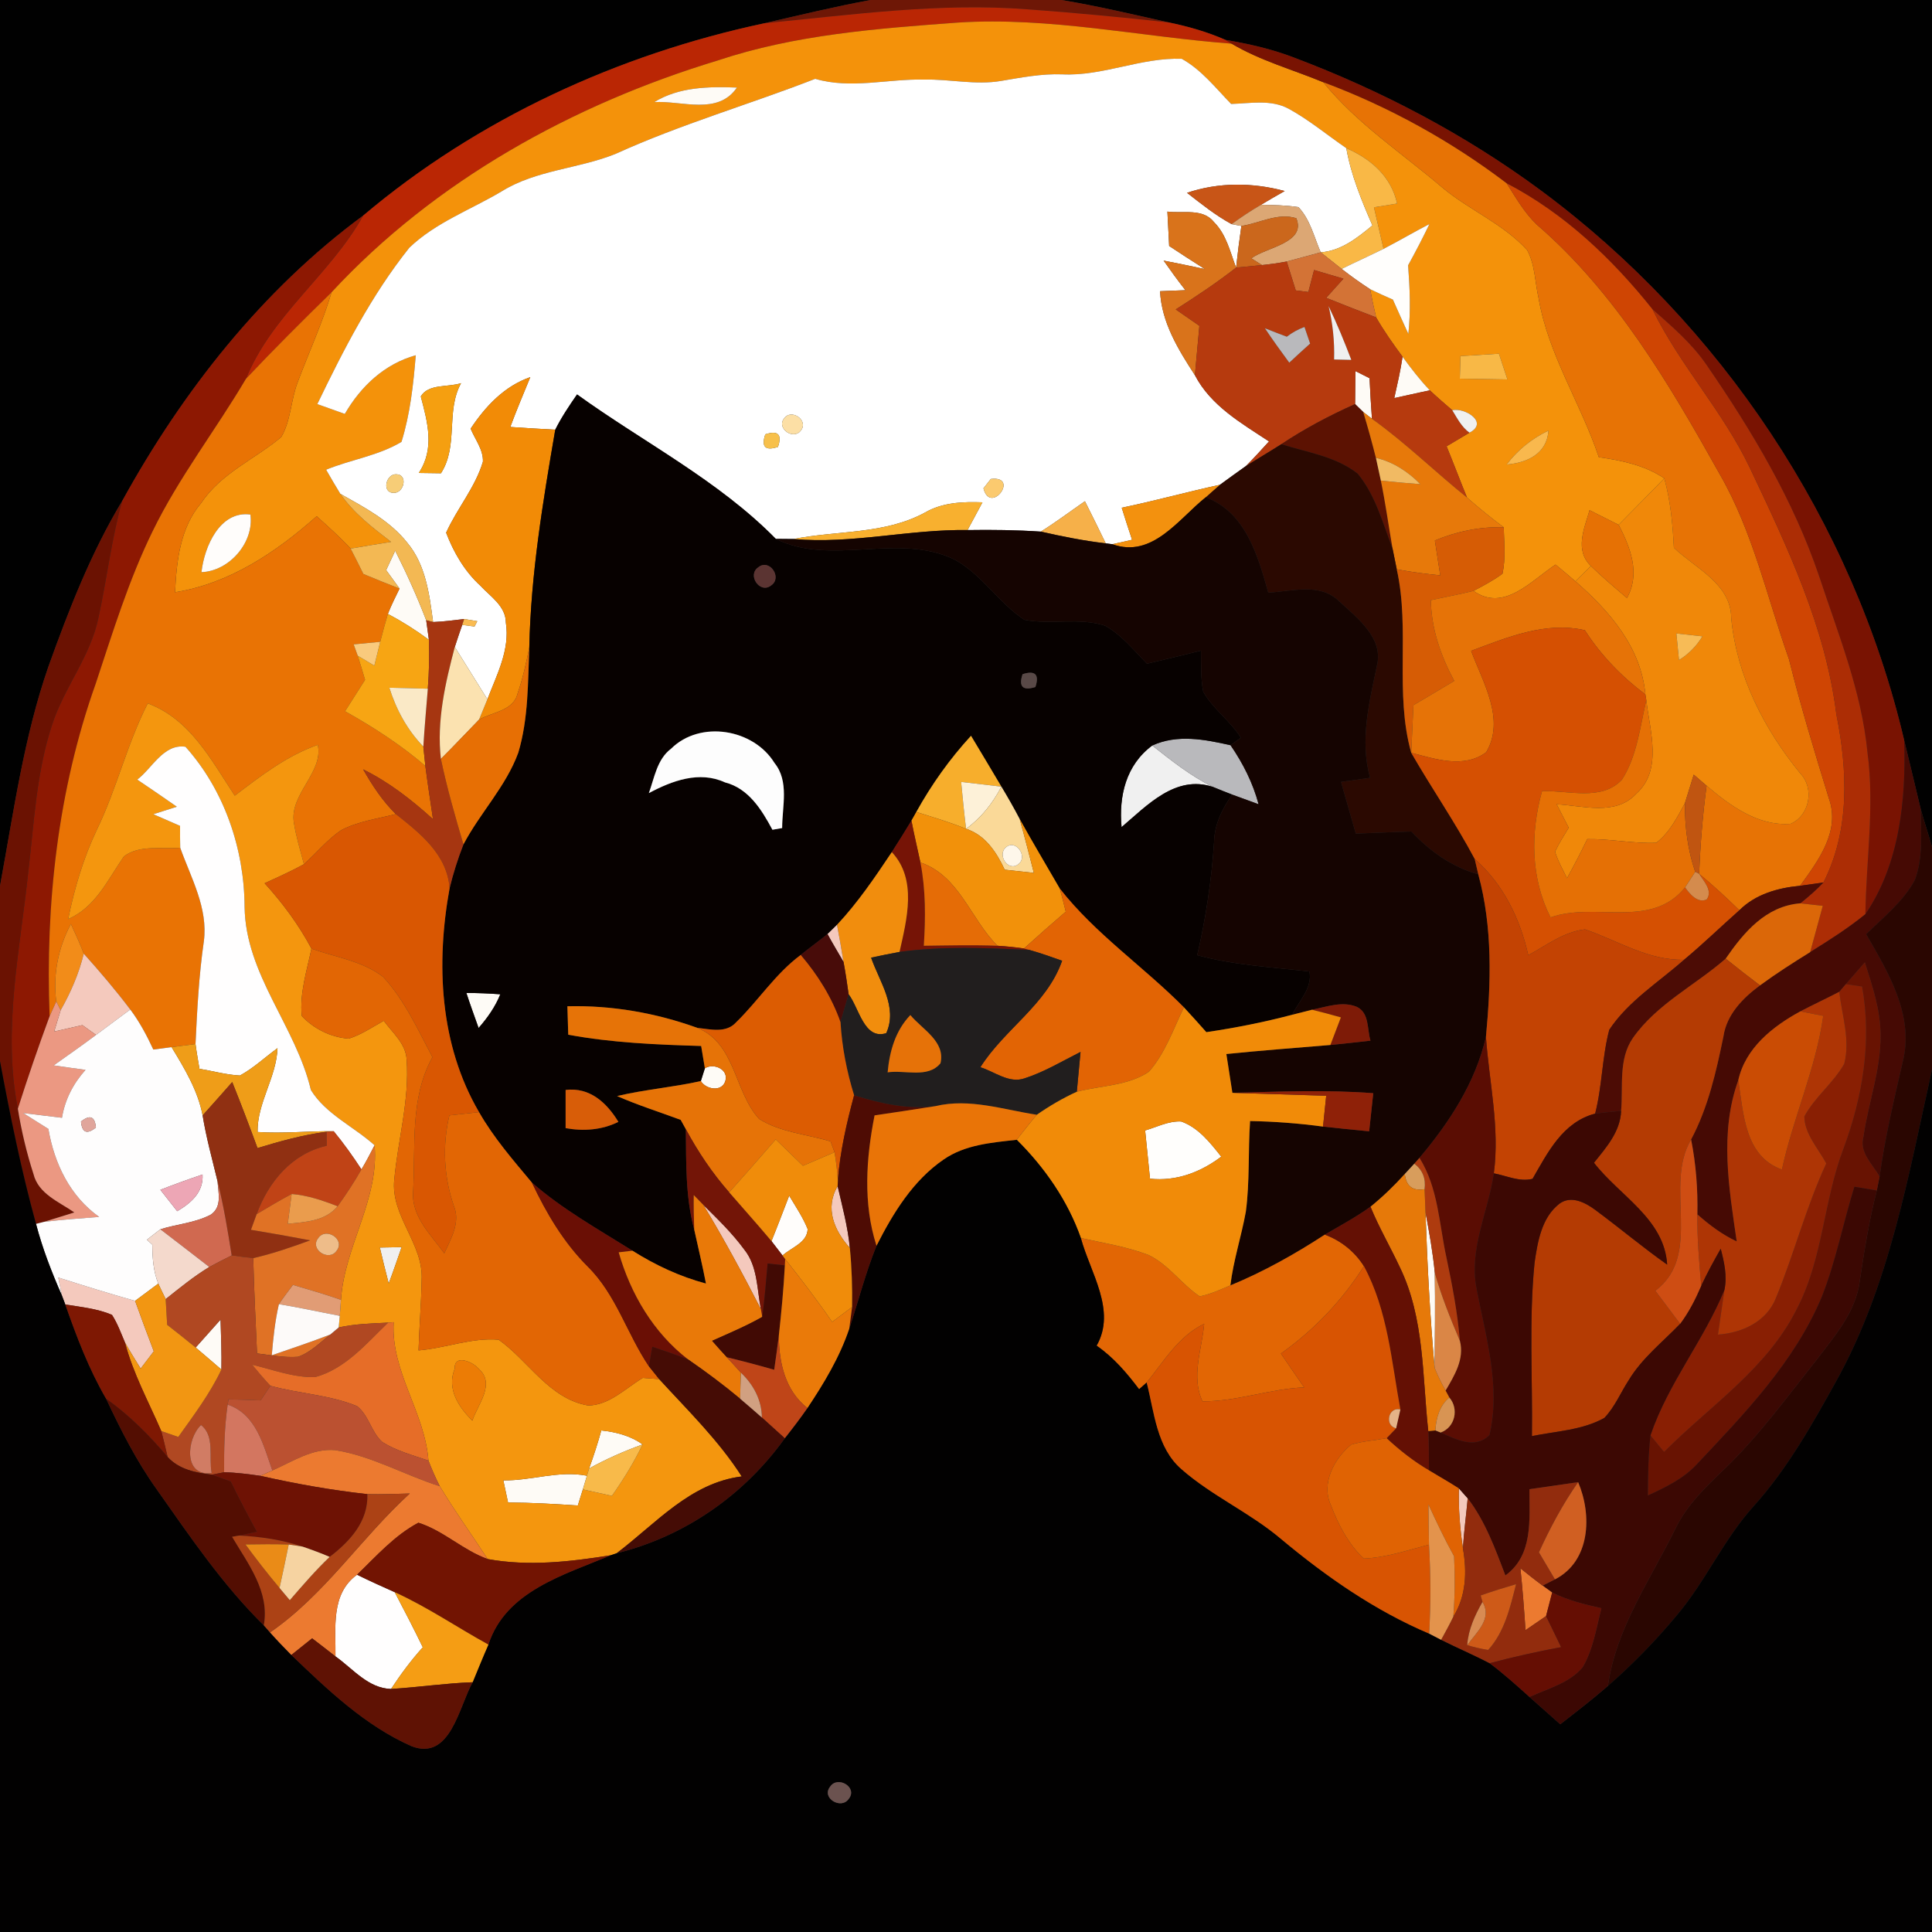 <?xml version="1.0" encoding="UTF-8" ?>
<!DOCTYPE svg PUBLIC "-//W3C//DTD SVG 1.1//EN" "http://www.w3.org/Graphics/SVG/1.1/DTD/svg11.dtd">
<svg width="250pt" height="250pt" viewBox="0 0 250 250" version="1.1" xmlns="http://www.w3.org/2000/svg">
<rect x="0" y="0" width="250" height="250" fill="#333333" stroke="none"/>
<g id="#010101ff">
<path fill="#010101" opacity="1.00" d=" M 0.00 0.00 L 112.65 0.00 C 108.03 0.85 103.47 1.96 98.90 3.01 C 79.98 7.04 61.82 15.38 47.00 27.89 C 33.91 37.53 23.61 50.66 15.81 64.83 C 11.78 71.52 8.94 78.82 6.30 86.16 C 3.08 95.37 1.77 105.09 0.00 114.65 L 0.00 0.00 Z" />
<path fill="#010101" opacity="1.00" d=" M 137.34 0.00 L 250.00 0.00 L 250.00 109.59 C 249.53 107.95 249.00 106.34 248.54 104.70 C 247.84 101.73 247.11 98.76 246.40 95.79 C 239.76 67.51 222.70 41.91 199.38 24.64 C 189.63 17.43 178.80 11.74 167.47 7.46 C 164.60 6.35 161.59 5.67 158.57 5.16 C 156.22 4.12 153.74 3.42 151.23 2.90 C 146.61 1.87 142.01 0.77 137.34 0.00 Z" />
</g>
<g id="#6e1706ff">
<path fill="#6e1706" opacity="1.00" d=" M 112.65 0.00 L 137.34 0.00 C 142.01 0.77 146.61 1.87 151.23 2.90 C 145.17 2.23 139.09 1.65 133.01 1.21 C 121.61 0.32 110.23 1.91 98.90 3.01 C 103.47 1.96 108.03 0.85 112.65 0.00 Z" />
</g>
<g id="#ba2604ff">
<path fill="#ba2604" opacity="1.00" d=" M 98.90 3.01 C 110.23 1.91 121.61 0.32 133.01 1.21 C 139.09 1.65 145.17 2.23 151.23 2.90 C 153.74 3.42 156.22 4.12 158.57 5.16 L 159.37 5.65 C 147.58 4.76 135.86 2.16 123.97 2.92 C 113.50 3.69 102.88 4.48 92.86 7.83 C 74.13 13.51 56.30 23.36 42.91 37.81 C 39.16 41.48 35.43 45.19 31.83 49.01 C 35.14 40.79 42.73 35.53 47.00 27.89 C 61.82 15.38 79.98 7.04 98.90 3.01 Z" />
</g>
<g id="#f4920aff">
<path fill="#f4920a" opacity="1.00" d=" M 92.86 7.83 C 102.88 4.48 113.50 3.69 123.97 2.92 C 135.86 2.16 147.58 4.76 159.37 5.65 C 163.08 7.85 167.27 9.00 171.23 10.64 C 175.60 16.02 181.44 19.83 186.67 24.30 C 190.15 27.20 194.53 28.97 197.61 32.36 C 198.65 34.26 198.62 36.54 199.10 38.62 C 200.36 45.92 204.56 52.21 206.89 59.16 C 209.85 59.58 212.84 60.20 215.36 61.90 C 213.40 63.92 211.42 65.91 209.45 67.91 C 208.19 67.28 206.94 66.65 205.69 66.02 C 205.00 68.42 203.73 71.17 205.86 73.24 C 205.19 73.90 204.52 74.56 203.85 75.22 C 203.01 74.48 202.15 73.77 201.29 73.06 C 198.15 75.12 194.61 79.26 190.67 76.46 C 191.96 75.79 193.25 75.10 194.42 74.24 C 194.85 72.27 194.63 70.23 194.58 68.23 C 192.94 67.01 191.35 65.73 189.83 64.38 C 188.93 62.18 188.09 59.95 187.19 57.75 C 188.18 57.17 189.17 56.58 190.15 55.99 C 192.67 54.69 189.62 52.72 187.92 53.08 C 186.94 52.24 185.96 51.39 185.02 50.51 C 183.73 49.15 182.59 47.67 181.49 46.16 C 180.27 44.51 179.09 42.84 178.07 41.07 C 177.78 39.86 177.52 38.64 177.29 37.42 C 178.26 37.89 179.25 38.34 180.24 38.77 C 180.90 40.25 181.56 41.74 182.24 43.21 C 182.56 40.26 182.43 37.28 182.21 34.33 C 183.18 32.57 184.10 30.80 184.97 28.99 C 182.97 30.02 181.03 31.17 179.03 32.20 C 178.61 30.41 178.20 28.62 177.79 26.83 C 178.54 26.71 180.04 26.46 180.79 26.34 C 180.01 22.82 177.39 20.56 174.21 19.17 C 171.73 17.47 169.41 15.53 166.77 14.08 C 164.48 12.83 161.79 13.38 159.31 13.45 C 157.30 11.39 155.48 9.03 152.92 7.61 C 147.67 7.41 142.71 9.88 137.45 9.62 C 134.79 9.52 132.16 10.03 129.55 10.47 C 126.24 11.04 122.91 10.22 119.59 10.30 C 114.88 10.18 110.13 11.56 105.49 10.20 C 96.92 13.53 88.06 16.09 79.68 19.90 C 74.85 21.86 69.40 21.97 64.90 24.77 C 60.90 27.15 56.37 28.79 52.97 32.05 C 48.06 38.20 44.47 45.23 41.06 52.29 C 42.25 52.71 43.44 53.13 44.62 53.56 C 46.69 49.99 49.75 47.10 53.80 45.97 C 53.49 49.74 53.08 53.56 51.95 57.18 C 48.95 58.98 45.41 59.46 42.20 60.78 C 42.80 61.83 43.41 62.87 44.04 63.90 C 45.77 66.42 48.22 68.28 50.61 70.12 C 48.86 70.40 47.11 70.68 45.37 70.99 C 44.00 69.50 42.48 68.16 40.98 66.80 C 35.71 71.47 29.74 75.49 22.65 76.64 C 22.85 72.60 23.30 68.29 26.04 65.08 C 28.59 61.24 32.97 59.42 36.39 56.56 C 37.66 54.41 37.63 51.74 38.53 49.43 C 39.99 45.55 41.72 41.78 42.91 37.81 C 56.30 23.36 74.13 13.51 92.86 7.83 M 84.66 13.21 C 88.27 13.01 92.89 14.95 95.36 11.33 C 91.70 11.19 87.88 11.24 84.66 13.21 M 188.98 46.08 C 188.96 46.81 188.92 48.27 188.90 49.00 C 190.95 49.04 193.01 49.06 195.06 49.10 C 194.70 47.99 194.33 46.88 193.96 45.77 C 192.30 45.87 190.64 45.98 188.98 46.08 M 194.96 60.11 C 197.62 59.88 200.17 58.72 200.37 55.72 C 198.24 56.73 196.39 58.22 194.96 60.11 M 26.07 74.04 C 29.70 73.90 32.91 70.16 32.40 66.58 C 28.45 66.05 26.43 70.75 26.07 74.04 Z" />
</g>
<g id="#791302ff">
<path fill="#791302" opacity="1.00" d=" M 158.57 5.16 C 161.59 5.67 164.60 6.35 167.47 7.46 C 178.80 11.74 189.63 17.43 199.38 24.64 C 222.70 41.91 239.76 67.51 246.40 95.79 C 246.66 103.46 245.81 111.83 241.38 118.30 C 241.47 111.33 242.59 104.35 241.65 97.39 C 240.89 89.49 237.88 82.09 235.41 74.61 C 232.08 64.75 226.69 55.73 220.81 47.20 C 218.91 44.42 216.33 42.23 213.83 40.02 C 208.61 33.48 202.43 27.61 194.96 23.72 C 187.75 18.24 179.71 13.80 171.23 10.64 C 167.27 9.00 163.08 7.85 159.37 5.65 L 158.57 5.16 Z" />
</g>
<g id="#ffffffff">
<path fill="#ffffff" opacity="1.00" d=" M 137.45 9.62 C 142.71 9.88 147.67 7.41 152.92 7.61 C 155.48 9.03 157.30 11.39 159.31 13.45 C 161.79 13.38 164.48 12.83 166.77 14.08 C 169.41 15.53 171.73 17.47 174.21 19.17 C 174.83 22.66 176.18 25.94 177.59 29.17 C 175.63 30.79 173.54 32.46 170.90 32.65 C 170.04 30.67 169.54 28.40 168.02 26.80 C 166.41 26.56 164.79 26.52 163.18 26.50 C 164.19 25.89 165.21 25.30 166.24 24.72 C 162.07 23.60 157.71 23.57 153.60 24.95 C 155.45 26.39 157.29 27.87 159.37 29.00 C 159.68 29.06 160.31 29.18 160.63 29.24 C 160.37 31.03 160.15 32.83 159.95 34.63 C 159.18 32.60 158.69 30.34 157.10 28.75 C 155.65 26.90 153.08 27.65 151.06 27.38 C 151.13 28.86 151.21 30.34 151.29 31.83 C 152.82 32.85 154.36 33.84 155.91 34.82 C 154.13 34.44 152.36 34.06 150.57 33.72 C 151.48 35.02 152.41 36.30 153.39 37.55 C 152.57 37.58 150.93 37.64 150.11 37.68 C 150.31 41.74 152.47 45.24 154.62 48.55 C 156.68 52.51 160.62 54.75 164.21 57.12 C 163.23 58.19 162.26 59.27 161.23 60.30 C 160.10 61.10 158.98 61.91 157.86 62.73 C 153.61 63.65 149.42 64.82 145.15 65.70 C 145.58 67.09 146.03 68.47 146.49 69.85 C 145.85 70.00 144.58 70.28 143.94 70.42 L 143.08 70.31 C 142.20 68.49 141.30 66.67 140.39 64.86 C 138.49 66.17 136.64 67.57 134.68 68.79 C 131.53 68.58 128.36 68.54 125.20 68.59 C 125.85 67.40 126.49 66.20 127.13 65.00 C 124.59 64.91 121.97 65.01 119.72 66.31 C 114.49 69.17 108.37 68.62 102.69 69.75 C 102.11 69.75 100.96 69.74 100.39 69.73 C 92.91 62.12 83.26 57.24 74.67 51.04 C 73.65 52.51 72.65 54.00 71.85 55.60 C 69.91 55.50 67.97 55.39 66.03 55.25 C 66.83 53.08 67.74 50.95 68.62 48.80 C 65.25 49.98 62.83 52.57 60.90 55.47 C 61.47 56.86 62.55 58.18 62.49 59.74 C 61.50 63.08 59.15 65.78 57.73 68.93 C 58.70 71.48 60.12 73.92 62.15 75.78 C 63.46 77.20 65.45 78.42 65.46 80.58 C 66.01 84.08 64.28 87.32 63.07 90.49 C 61.67 88.23 60.26 85.97 58.85 83.72 C 59.16 82.76 59.48 81.81 59.81 80.86 C 60.21 80.91 61.00 81.02 61.40 81.07 L 61.76 80.38 C 61.34 80.31 60.49 80.17 60.07 80.10 C 58.73 80.26 57.39 80.44 56.04 80.49 C 55.57 76.93 55.10 73.11 52.72 70.25 C 50.46 67.38 47.16 65.66 44.04 63.90 C 43.41 62.87 42.80 61.83 42.20 60.78 C 45.41 59.46 48.95 58.98 51.95 57.18 C 53.08 53.56 53.49 49.74 53.80 45.97 C 49.75 47.10 46.69 49.99 44.62 53.56 C 43.44 53.13 42.25 52.71 41.06 52.29 C 44.47 45.23 48.06 38.20 52.97 32.05 C 56.37 28.79 60.90 27.15 64.90 24.77 C 69.40 21.97 74.85 21.86 79.68 19.90 C 88.06 16.09 96.92 13.53 105.49 10.20 C 110.13 11.56 114.88 10.18 119.59 10.30 C 122.91 10.22 126.24 11.04 129.55 10.47 C 132.16 10.03 134.79 9.52 137.45 9.62 M 54.45 51.30 C 55.33 54.64 56.28 58.06 54.19 61.20 C 54.91 61.21 56.34 61.23 57.06 61.24 C 59.36 57.66 57.65 53.26 59.66 49.58 C 57.99 50.14 55.43 49.63 54.45 51.30 M 101.47 54.13 C 100.42 55.43 102.68 57.00 103.63 55.71 C 104.68 54.40 102.41 52.83 101.47 54.13 M 99.03 56.20 C 98.48 57.83 99.03 58.37 100.67 57.83 C 101.22 56.21 100.68 55.67 99.03 56.20 M 51.26 61.37 C 49.94 61.33 49.36 63.76 50.94 63.78 C 52.28 63.83 52.85 61.39 51.26 61.37 M 128.21 61.98 C 127.97 62.28 127.50 62.89 127.26 63.19 C 128.18 66.71 132.01 61.52 128.21 61.98 Z" />
</g>
<g id="#fefbf6ff">
<path fill="#fefbf6" opacity="1.00" d=" M 84.66 13.21 C 87.88 11.24 91.70 11.19 95.36 11.33 C 92.89 14.95 88.27 13.01 84.66 13.21 Z" />
<path fill="#fefbf6" opacity="1.00" d=" M 181.49 46.16 C 182.59 47.67 183.73 49.15 185.02 50.51 C 183.48 50.82 181.96 51.19 180.42 51.51 C 180.81 49.73 181.23 47.96 181.49 46.16 Z" />
<path fill="#fefbf6" opacity="1.00" d=" M 175.39 48.02 C 175.85 48.25 176.76 48.71 177.22 48.94 C 177.30 50.69 177.40 52.44 177.53 54.19 C 177.25 53.97 176.68 53.53 176.40 53.31 C 176.13 53.05 175.61 52.55 175.35 52.29 C 175.37 50.87 175.38 49.45 175.39 48.02 Z" />
<path fill="#fefbf6" opacity="1.00" d=" M 49.97 73.77 C 50.26 73.14 50.85 71.89 51.14 71.26 C 52.62 74.19 53.97 77.19 55.15 80.26 C 55.24 80.89 55.41 82.16 55.50 82.79 C 53.81 81.54 52.04 80.42 50.19 79.44 C 50.63 78.32 51.17 77.24 51.70 76.16 C 51.13 75.36 50.55 74.56 49.97 73.77 Z" />
<path fill="#fefbf6" opacity="1.00" d=" M 60.35 128.49 C 61.81 128.49 63.28 128.55 64.74 128.66 C 64.09 130.28 63.08 131.71 61.93 133.02 C 61.40 131.51 60.84 130.01 60.35 128.49 Z" />
<path fill="#fefbf6" opacity="1.00" d=" M 91.21 138.24 C 92.35 137.50 94.34 138.39 93.85 139.91 C 93.38 141.35 91.33 140.96 90.69 139.89 C 90.82 139.48 91.08 138.65 91.21 138.24 Z" />
<path fill="#fefbf6" opacity="1.00" d=" M 185.64 177.01 C 185.04 170.33 184.69 163.61 184.46 156.90 C 184.95 159.48 185.41 162.07 185.66 164.68 C 185.73 168.79 185.67 172.90 185.64 177.01 Z" />
<path fill="#fefbf6" opacity="1.00" d=" M 25.32 174.37 C 26.39 173.17 27.46 171.96 28.54 170.76 C 28.60 172.91 28.69 175.07 28.65 177.22 C 27.54 176.27 26.44 175.31 25.32 174.37 Z" />
<path fill="#fefbf6" opacity="1.00" d=" M 77.81 185.10 C 79.70 185.30 81.58 185.78 83.15 186.91 C 80.77 187.77 78.45 188.79 76.23 190.02 C 76.82 188.40 77.35 186.76 77.81 185.10 Z" />
<path fill="#fefbf6" opacity="1.00" d=" M 65.13 191.56 C 68.77 191.61 72.31 190.24 75.95 190.96 C 75.82 191.41 75.55 192.29 75.42 192.73 C 75.26 193.25 74.94 194.29 74.77 194.81 C 71.76 194.61 68.75 194.44 65.74 194.42 C 65.53 193.47 65.33 192.51 65.13 191.56 Z" />
</g>
<g id="#e77305ff">
<path fill="#e77305" opacity="1.00" d=" M 171.23 10.64 C 179.71 13.80 187.75 18.24 194.96 23.72 C 196.16 25.59 197.26 27.55 198.89 29.09 C 209.10 37.91 216.04 49.75 222.55 61.39 C 226.83 68.82 228.65 77.28 231.49 85.29 C 233.00 91.35 234.81 97.33 236.65 103.29 C 238.18 107.55 235.28 111.37 232.93 114.62 C 230.05 114.89 227.17 115.70 225.07 117.79 C 223.40 116.15 221.67 114.56 219.87 113.07 C 220.02 109.26 220.33 105.45 220.83 101.67 C 223.87 104.25 227.49 106.93 231.71 106.60 C 234.19 105.52 234.81 101.99 232.94 100.06 C 228.25 94.32 224.73 87.43 224.02 79.98 C 224.00 75.54 219.40 73.55 216.60 70.88 C 216.45 67.86 216.17 64.83 215.36 61.90 C 212.84 60.20 209.85 59.58 206.89 59.16 C 204.56 52.21 200.36 45.92 199.10 38.62 C 198.62 36.54 198.65 34.26 197.61 32.36 C 194.53 28.97 190.15 27.20 186.67 24.30 C 181.44 19.83 175.60 16.02 171.23 10.64 Z" />
</g>
<g id="#f9b846ff">
<path fill="#f9b846" opacity="1.00" d=" M 174.21 19.17 C 177.39 20.56 180.01 22.82 180.79 26.34 C 180.04 26.46 178.54 26.71 177.79 26.83 C 178.20 28.62 178.61 30.41 179.03 32.20 C 177.23 33.09 175.40 33.92 173.61 34.80 C 172.70 34.09 171.80 33.37 170.90 32.65 C 173.54 32.46 175.63 30.79 177.59 29.17 C 176.18 25.94 174.83 22.66 174.21 19.17 Z" />
</g>
<g id="#c85517ff">
<path fill="#c85517" opacity="1.00" d=" M 153.60 24.95 C 157.71 23.57 162.07 23.60 166.24 24.72 C 165.21 25.30 164.19 25.89 163.18 26.50 C 161.86 27.26 160.60 28.11 159.37 29.00 C 157.29 27.87 155.45 26.39 153.60 24.95 Z" />
</g>
<g id="#cf4503ff">
<path fill="#cf4503" opacity="1.00" d=" M 194.96 23.72 C 202.43 27.61 208.61 33.48 213.83 40.02 C 217.37 47.27 222.97 53.25 226.43 60.54 C 231.25 70.72 236.22 81.10 237.62 92.41 C 239.08 99.65 239.40 107.43 235.95 114.19 C 235.19 114.30 233.68 114.51 232.93 114.62 C 235.28 111.37 238.18 107.55 236.65 103.29 C 234.81 97.33 233.00 91.35 231.49 85.29 C 228.65 77.28 226.83 68.82 222.55 61.39 C 216.04 49.75 209.10 37.91 198.89 29.09 C 197.26 27.55 196.16 25.59 194.96 23.72 Z" />
</g>
<g id="#dca774ff">
<path fill="#dca774" opacity="1.00" d=" M 159.37 29.00 C 160.60 28.11 161.86 27.26 163.18 26.50 C 164.79 26.52 166.41 26.56 168.02 26.80 C 169.54 28.40 170.04 30.67 170.90 32.65 C 169.43 33.04 167.97 33.46 166.50 33.84 C 165.44 34.04 164.38 34.19 163.31 34.30 C 162.96 34.08 162.27 33.65 161.92 33.43 C 163.82 32.00 169.07 31.44 167.74 28.24 C 165.36 27.48 162.98 28.89 160.63 29.24 C 160.31 29.18 159.68 29.06 159.37 29.00 Z" />
</g>
<g id="#8d1802ff">
<path fill="#8d1802" opacity="1.00" d=" M 15.81 64.83 C 23.61 50.66 33.91 37.53 47.00 27.89 C 42.73 35.53 35.14 40.79 31.83 49.01 C 27.91 55.65 23.14 61.78 19.75 68.74 C 16.65 75.07 14.59 81.83 12.37 88.51 C 7.49 102.24 5.86 116.99 6.42 131.50 C 4.96 135.46 3.59 139.44 2.31 143.47 C 0.29 133.23 2.61 122.91 3.67 112.71 C 4.42 106.36 4.72 99.87 6.75 93.75 C 8.32 88.94 11.74 84.89 12.75 79.87 C 13.84 74.87 14.42 69.76 15.81 64.83 Z" />
</g>
<g id="#d9731bff">
<path fill="#d9731b" opacity="1.00" d=" M 151.06 27.38 C 153.08 27.65 155.65 26.90 157.10 28.75 C 158.69 30.34 159.18 32.60 159.95 34.63 C 157.45 36.58 154.81 38.34 152.14 40.04 C 153.16 40.75 154.18 41.45 155.20 42.16 C 155.01 44.29 154.82 46.42 154.62 48.55 C 152.47 45.24 150.31 41.74 150.11 37.68 C 150.93 37.64 152.57 37.58 153.39 37.55 C 152.41 36.30 151.48 35.02 150.57 33.72 C 152.36 34.06 154.13 34.44 155.91 34.82 C 154.36 33.84 152.82 32.85 151.29 31.83 C 151.21 30.34 151.13 28.86 151.06 27.38 Z" />
</g>
<g id="#cb671cff">
<path fill="#cb671c" opacity="1.00" d=" M 160.63 29.24 C 162.98 28.89 165.36 27.48 167.74 28.24 C 169.07 31.44 163.82 32.00 161.92 33.43 C 162.27 33.65 162.96 34.08 163.31 34.30 C 162.19 34.42 161.07 34.53 159.95 34.63 C 160.15 32.83 160.37 31.03 160.63 29.24 Z" />
</g>
<g id="#fffefcff">
<path fill="#fffefc" opacity="1.00" d=" M 179.03 32.20 C 181.03 31.17 182.97 30.02 184.97 28.99 C 184.10 30.80 183.18 32.57 182.21 34.33 C 182.43 37.28 182.56 40.26 182.24 43.21 C 181.56 41.74 180.90 40.25 180.24 38.77 C 179.25 38.34 178.26 37.89 177.29 37.42 C 176.02 36.60 174.80 35.72 173.61 34.80 C 175.40 33.92 177.23 33.09 179.03 32.20 Z" />
<path fill="#fffefc" opacity="1.00" d=" M 148.18 146.28 C 149.71 145.84 151.21 145.03 152.85 145.12 C 155.10 145.93 156.60 147.87 158.03 149.67 C 155.36 151.69 152.20 152.89 148.81 152.52 C 148.60 150.44 148.38 148.36 148.18 146.28 Z" />
</g>
<g id="#d37336ff">
<path fill="#d37336" opacity="1.00" d=" M 166.50 33.84 C 167.97 33.46 169.43 33.04 170.90 32.65 C 171.80 33.37 172.70 34.09 173.61 34.80 C 174.80 35.72 176.02 36.60 177.29 37.42 C 177.52 38.64 177.78 39.86 178.07 41.07 C 175.91 40.25 173.76 39.40 171.61 38.54 C 172.17 37.92 173.29 36.68 173.84 36.06 C 172.57 35.69 171.31 35.31 170.04 34.94 C 169.79 35.88 169.55 36.83 169.30 37.78 C 168.90 37.73 168.08 37.63 167.67 37.58 C 167.28 36.33 166.89 35.08 166.50 33.84 Z" />
</g>
<g id="#b63a0eff">
<path fill="#b63a0e" opacity="1.00" d=" M 159.95 34.63 C 161.07 34.53 162.19 34.42 163.31 34.30 C 164.38 34.19 165.44 34.04 166.50 33.84 C 166.89 35.08 167.28 36.33 167.67 37.58 C 168.08 37.63 168.90 37.73 169.30 37.78 C 169.55 36.83 169.79 35.88 170.04 34.94 C 171.31 35.31 172.57 35.69 173.84 36.06 C 173.29 36.68 172.17 37.92 171.61 38.54 C 173.76 39.40 175.91 40.25 178.07 41.07 C 179.09 42.84 180.27 44.51 181.49 46.16 C 181.23 47.96 180.81 49.73 180.42 51.51 C 181.96 51.19 183.48 50.82 185.02 50.51 C 185.96 51.39 186.94 52.24 187.92 53.08 C 188.56 54.12 189.13 55.26 190.15 55.99 C 189.17 56.58 188.18 57.17 187.19 57.75 C 188.09 59.95 188.93 62.18 189.83 64.38 C 185.68 61.04 181.87 57.29 177.53 54.19 C 177.40 52.44 177.30 50.69 177.22 48.94 C 176.76 48.71 175.85 48.25 175.39 48.02 C 175.38 49.45 175.37 50.87 175.35 52.29 C 172.03 53.77 168.82 55.47 165.80 57.48 C 164.29 58.44 162.75 59.35 161.23 60.30 C 162.26 59.27 163.23 58.19 164.21 57.12 C 160.62 54.75 156.68 52.51 154.62 48.55 C 154.82 46.42 155.01 44.29 155.20 42.16 C 154.18 41.45 153.16 40.75 152.14 40.04 C 154.81 38.34 157.45 36.58 159.95 34.63 M 171.92 39.61 C 172.46 41.87 172.70 44.19 172.63 46.52 C 173.19 46.53 174.30 46.56 174.86 46.57 C 173.96 44.21 173.01 41.88 171.92 39.61 M 163.67 42.47 C 164.68 43.98 165.75 45.46 166.83 46.93 C 167.72 46.10 168.62 45.27 169.53 44.46 C 169.29 43.74 169.05 43.02 168.80 42.31 C 167.97 42.61 167.21 43.03 166.51 43.57 C 165.56 43.21 164.61 42.85 163.67 42.47 Z" />
</g>
<g id="#e97304ff">
<path fill="#e97304" opacity="1.00" d=" M 31.83 49.01 C 35.43 45.19 39.16 41.48 42.91 37.81 C 41.72 41.78 39.99 45.55 38.53 49.43 C 37.63 51.74 37.66 54.41 36.39 56.56 C 32.97 59.42 28.59 61.24 26.04 65.08 C 23.30 68.29 22.85 72.60 22.65 76.64 C 29.74 75.49 35.71 71.47 40.98 66.80 C 42.48 68.16 44.00 69.50 45.37 70.99 C 45.93 72.08 46.48 73.17 47.02 74.27 C 48.57 74.92 50.13 75.55 51.70 76.16 C 51.17 77.24 50.63 78.32 50.19 79.44 C 49.84 80.64 49.51 81.84 49.20 83.05 C 48.34 83.13 46.62 83.29 45.76 83.38 C 45.89 83.74 46.15 84.48 46.29 84.85 C 46.62 85.88 46.93 86.92 47.24 87.97 C 46.37 89.32 45.51 90.68 44.65 92.04 C 48.31 94.08 51.85 96.38 55.04 99.11 C 55.34 101.41 55.69 103.70 56.03 106.00 C 53.28 103.51 50.33 101.20 46.99 99.56 C 48.18 101.64 49.50 103.66 51.22 105.34 C 48.84 105.96 46.31 106.27 44.11 107.45 C 42.32 108.68 40.94 110.39 39.33 111.83 C 38.86 110.05 38.32 108.29 38.03 106.47 C 37.42 102.77 41.90 99.94 41.12 96.38 C 37.12 97.79 33.72 100.41 30.38 102.96 C 27.34 98.36 24.62 93.07 19.12 91.02 C 16.43 96.28 15.10 102.09 12.52 107.40 C 10.78 111.06 9.63 114.97 8.82 118.93 C 12.39 117.38 13.95 113.81 16.04 110.81 C 18.07 109.28 20.93 109.91 23.32 109.70 C 24.71 113.60 26.94 117.50 26.38 121.79 C 25.74 126.20 25.51 130.65 25.30 135.10 C 24.27 135.23 23.24 135.37 22.20 135.50 C 21.42 135.60 20.63 135.70 19.84 135.81 C 19.00 134.00 18.06 132.23 16.86 130.63 C 14.97 128.12 12.93 125.74 10.84 123.40 C 10.34 122.09 9.76 120.83 9.17 119.56 C 7.53 122.65 6.83 126.12 7.28 129.59 C 7.06 130.07 6.63 131.02 6.42 131.50 C 5.86 116.99 7.49 102.24 12.37 88.51 C 14.59 81.83 16.65 75.07 19.75 68.74 C 23.14 61.78 27.91 55.65 31.83 49.01 Z" />
</g>
<g id="#f0f0f0ff">
<path fill="#f0f0f0" opacity="1.00" d=" M 171.92 39.61 C 173.01 41.88 173.96 44.21 174.86 46.57 C 174.30 46.56 173.19 46.53 172.63 46.52 C 172.70 44.19 172.46 41.87 171.92 39.61 Z" />
<path fill="#f0f0f0" opacity="1.00" d=" M 187.92 53.08 C 189.62 52.72 192.67 54.69 190.15 55.99 C 189.13 55.26 188.56 54.12 187.92 53.08 Z" />
<path fill="#f0f0f0" opacity="1.00" d=" M 145.13 107.03 C 144.76 103.00 145.70 98.99 149.10 96.47 C 151.60 98.43 154.09 100.43 156.96 101.83 C 152.12 100.22 148.45 104.21 145.13 107.03 Z" />
<path fill="#f0f0f0" opacity="1.00" d=" M 49.15 161.43 C 49.86 161.42 51.26 161.39 51.97 161.38 C 51.42 162.95 50.89 164.52 50.30 166.08 C 49.89 164.53 49.52 162.98 49.15 161.43 Z" />
</g>
<g id="#ac2d05ff">
<path fill="#ac2d05" opacity="1.00" d=" M 213.83 40.02 C 216.33 42.23 218.91 44.42 220.81 47.20 C 226.69 55.73 232.08 64.75 235.41 74.61 C 237.88 82.09 240.89 89.49 241.65 97.39 C 242.59 104.35 241.47 111.33 241.38 118.30 C 239.14 120.12 236.70 121.67 234.24 123.20 C 234.79 121.20 235.33 119.21 235.87 117.21 C 235.14 117.13 233.68 116.97 232.95 116.89 C 234.00 116.05 235.02 115.17 235.95 114.19 C 239.40 107.43 239.08 99.65 237.62 92.41 C 236.22 81.10 231.25 70.72 226.43 60.54 C 222.97 53.25 217.37 47.27 213.83 40.02 Z" />
</g>
<g id="#b9b9bcff">
<path fill="#b9b9bc" opacity="1.00" d=" M 163.67 42.47 C 164.61 42.85 165.56 43.21 166.51 43.57 C 167.21 43.03 167.97 42.61 168.80 42.31 C 169.05 43.02 169.29 43.74 169.53 44.46 C 168.62 45.27 167.72 46.10 166.83 46.93 C 165.75 45.46 164.68 43.98 163.67 42.47 Z" />
<path fill="#b9b9bc" opacity="1.00" d=" M 149.10 96.47 C 152.36 94.98 155.89 95.68 159.23 96.43 C 160.84 98.77 162.13 101.32 162.86 104.07 C 162.01 103.76 160.29 103.13 159.44 102.82 C 158.61 102.50 157.78 102.17 156.96 101.83 C 154.09 100.43 151.60 98.43 149.10 96.47 Z" />
</g>
<g id="#f8b846ff">
<path fill="#f8b846" opacity="1.00" d=" M 188.98 46.08 C 190.64 45.98 192.30 45.87 193.96 45.77 C 194.33 46.88 194.70 47.99 195.06 49.10 C 193.01 49.06 190.95 49.04 188.90 49.00 C 188.92 48.27 188.96 46.81 188.98 46.08 Z" />
</g>
<g id="#f28b06ff">
<path fill="#f28b06" opacity="1.00" d=" M 60.90 55.47 C 62.83 52.57 65.25 49.98 68.62 48.80 C 67.74 50.95 66.83 53.08 66.03 55.25 C 67.97 55.39 69.91 55.50 71.85 55.60 C 70.25 64.92 68.69 74.30 68.49 83.78 C 68.09 85.80 67.64 87.82 66.97 89.76 C 66.43 92.00 63.68 92.14 61.99 93.12 C 62.26 92.47 62.80 91.15 63.07 90.49 C 64.28 87.32 66.01 84.08 65.46 80.58 C 65.45 78.42 63.46 77.20 62.15 75.78 C 60.12 73.92 58.70 71.48 57.73 68.93 C 59.15 65.78 61.50 63.08 62.49 59.74 C 62.55 58.18 61.47 56.86 60.90 55.47 Z" />
</g>
<g id="#f59f10ff">
<path fill="#f59f10" opacity="1.00" d=" M 54.45 51.30 C 55.43 49.63 57.99 50.14 59.66 49.58 C 57.65 53.26 59.36 57.66 57.06 61.24 C 56.34 61.23 54.91 61.21 54.19 61.20 C 56.28 58.06 55.33 54.64 54.45 51.30 Z" />
</g>
<g id="#070100ff">
<path fill="#070100" opacity="1.00" d=" M 71.85 55.60 C 72.65 54.00 73.65 52.51 74.67 51.04 C 83.26 57.24 92.91 62.12 100.39 69.73 C 107.59 73.33 116.30 68.83 123.58 72.44 C 127.10 74.38 129.23 78.02 132.55 80.20 C 135.99 80.88 139.62 79.86 142.99 80.96 C 145.15 82.16 146.71 84.14 148.42 85.88 C 150.75 85.34 153.08 84.77 155.41 84.19 C 155.44 85.96 155.35 87.76 155.70 89.51 C 156.97 91.76 159.21 93.27 160.57 95.47 C 160.24 95.71 159.57 96.19 159.23 96.43 C 155.89 95.68 152.36 94.98 149.10 96.47 C 145.70 98.99 144.76 103.00 145.13 107.03 C 148.45 104.21 152.12 100.22 156.96 101.83 C 157.78 102.17 158.61 102.50 159.44 102.82 C 158.16 104.65 157.13 106.70 157.10 108.99 C 156.77 113.91 156.04 118.79 154.92 123.60 C 159.67 124.89 164.58 125.15 169.44 125.71 C 169.86 127.84 168.08 129.53 167.21 131.31 C 163.56 132.27 159.84 133.01 156.10 133.56 C 155.14 132.48 154.18 131.40 153.20 130.35 C 147.98 125.08 141.74 120.86 137.13 114.97 C 135.40 111.97 133.62 109.00 131.94 105.97 C 131.20 104.55 130.40 103.16 129.58 101.79 C 128.27 99.59 126.97 97.39 125.65 95.21 C 122.90 98.20 120.54 101.52 118.57 105.07 C 118.41 105.35 118.10 105.91 117.94 106.19 C 117.12 107.56 116.26 108.91 115.40 110.26 C 113.22 113.52 111.00 116.80 108.31 119.67 C 108.00 119.97 107.39 120.57 107.08 120.87 C 105.94 121.79 104.75 122.65 103.61 123.57 C 100.33 126.00 98.14 129.48 95.25 132.29 C 93.94 133.74 91.90 133.18 90.22 133.00 C 84.84 131.06 79.15 130.07 73.42 130.21 C 73.46 131.44 73.50 132.67 73.53 133.89 C 79.20 134.94 84.97 135.18 90.73 135.35 C 90.85 136.08 91.09 137.52 91.21 138.24 C 91.08 138.65 90.82 139.48 90.69 139.89 C 87.11 140.69 83.43 140.98 79.85 141.83 C 82.54 143.01 85.33 143.89 88.08 144.91 C 88.25 145.21 88.58 145.82 88.75 146.12 C 88.80 150.46 88.69 154.86 89.83 159.10 C 90.34 161.43 90.90 163.74 91.35 166.09 C 87.97 165.19 84.79 163.70 81.84 161.84 C 77.40 159.06 72.79 156.49 68.83 153.03 C 66.39 150.11 63.88 147.22 61.99 143.91 C 56.88 135.17 56.40 124.69 58.18 114.93 C 58.65 113.00 59.25 111.11 59.97 109.27 C 62.12 105.18 65.47 101.77 67.07 97.39 C 68.38 92.98 68.31 88.33 68.49 83.78 C 68.69 74.30 70.25 64.92 71.85 55.60 M 98.13 73.40 C 96.63 74.40 98.34 76.91 99.79 75.75 C 101.27 74.75 99.58 72.24 98.13 73.40 M 132.32 87.24 C 131.79 88.86 132.35 89.41 133.98 88.90 C 134.51 87.27 133.95 86.72 132.32 87.24 M 86.84 96.88 C 85.02 98.25 84.69 100.62 83.96 102.63 C 86.96 101.03 90.49 99.71 93.81 101.24 C 96.86 102.01 98.57 104.79 99.95 107.37 C 100.26 107.32 100.90 107.21 101.21 107.15 C 101.21 104.35 102.15 101.11 100.22 98.73 C 97.51 94.31 90.61 93.15 86.84 96.88 M 60.35 128.49 C 60.84 130.01 61.40 131.51 61.93 133.02 C 63.08 131.71 64.09 130.28 64.74 128.66 C 63.28 128.55 61.81 128.49 60.35 128.49 M 73.19 141.04 C 73.18 142.68 73.18 144.33 73.19 145.98 C 75.52 146.40 77.87 146.23 80.02 145.17 C 78.50 142.67 76.31 140.66 73.19 141.04 Z" />
</g>
<g id="#5c1202ff">
<path fill="#5c1202" opacity="1.00" d=" M 165.80 57.48 C 168.82 55.47 172.03 53.77 175.35 52.29 C 175.61 52.55 176.13 53.05 176.40 53.31 C 176.99 55.27 177.54 57.25 178.04 59.24 C 178.20 59.97 178.52 61.45 178.68 62.19 C 179.28 65.11 179.69 68.07 180.20 71.01 C 178.93 67.69 177.98 64.08 175.69 61.30 C 172.86 59.06 169.14 58.54 165.80 57.48 Z" />
</g>
<g id="#fcdfa5ff">
<path fill="#fcdfa5" opacity="1.00" d=" M 101.47 54.13 C 102.41 52.83 104.68 54.40 103.63 55.71 C 102.68 57.00 100.42 55.43 101.47 54.13 Z" />
</g>
<g id="#e7790aff">
<path fill="#e7790a" opacity="1.00" d=" M 176.40 53.31 C 176.68 53.53 177.25 53.97 177.53 54.19 C 181.87 57.29 185.68 61.04 189.83 64.38 C 191.35 65.73 192.94 67.01 194.58 68.23 C 191.51 68.14 188.49 68.76 185.67 69.94 C 185.91 71.44 186.14 72.94 186.37 74.45 C 184.48 74.27 182.60 74.01 180.74 73.67 C 180.61 73.01 180.33 71.68 180.20 71.01 C 179.69 68.07 179.28 65.11 178.68 62.19 C 180.38 62.37 182.08 62.53 183.79 62.65 C 182.20 61.02 180.27 59.77 178.04 59.24 C 177.54 57.25 176.99 55.27 176.40 53.31 Z" />
</g>
<g id="#f7c04bff">
<path fill="#f7c04b" opacity="1.00" d=" M 99.03 56.20 C 100.68 55.67 101.22 56.21 100.67 57.83 C 99.03 58.37 98.48 57.83 99.03 56.20 Z" />
</g>
<g id="#f9b84dff">
<path fill="#f9b84d" opacity="1.00" d=" M 194.96 60.11 C 196.39 58.22 198.24 56.73 200.37 55.72 C 200.17 58.72 197.62 59.88 194.96 60.11 Z" />
</g>
<g id="#2b0901ff">
<path fill="#2b0901" opacity="1.00" d=" M 161.23 60.30 C 162.75 59.35 164.29 58.44 165.80 57.48 C 169.14 58.54 172.86 59.06 175.69 61.30 C 177.98 64.08 178.93 67.69 180.20 71.01 C 180.33 71.68 180.61 73.01 180.74 73.67 C 182.49 81.49 180.43 89.66 182.61 97.41 C 185.27 102.03 188.31 106.42 190.82 111.14 C 190.93 111.64 191.17 112.64 191.29 113.14 C 187.89 112.20 185.02 110.14 182.64 107.60 C 180.24 107.66 177.84 107.78 175.44 107.87 C 174.80 105.64 174.17 103.41 173.53 101.18 C 174.78 101.00 176.04 100.82 177.29 100.65 C 175.94 95.82 177.17 90.95 178.16 86.20 C 179.10 82.55 175.59 79.94 173.24 77.76 C 170.76 75.36 167.16 76.54 164.11 76.68 C 162.77 71.88 161.18 66.30 156.03 64.34 C 156.63 63.80 157.24 63.26 157.86 62.73 C 158.98 61.91 160.10 61.10 161.23 60.30 Z" />
</g>
<g id="#f1ba63ff">
<path fill="#f1ba63" opacity="1.00" d=" M 178.04 59.24 C 180.27 59.77 182.20 61.02 183.79 62.65 C 182.08 62.53 180.38 62.37 178.68 62.19 C 178.52 61.45 178.20 59.97 178.04 59.24 Z" />
</g>
<g id="#f7cd77ff">
<path fill="#f7cd77" opacity="1.00" d=" M 51.26 61.37 C 52.85 61.39 52.28 63.83 50.94 63.78 C 49.36 63.76 49.94 61.33 51.26 61.37 Z" />
</g>
<g id="#fbca6fff">
<path fill="#fbca6f" opacity="1.00" d=" M 128.21 61.98 C 132.01 61.52 128.18 66.71 127.26 63.19 C 127.50 62.89 127.97 62.28 128.21 61.98 Z" />
</g>
<g id="#f08809ff">
<path fill="#f08809" opacity="1.00" d=" M 215.36 61.90 C 216.17 64.83 216.45 67.86 216.60 70.88 C 219.40 73.55 224.00 75.54 224.02 79.98 C 224.73 87.43 228.25 94.32 232.94 100.06 C 234.81 101.99 234.19 105.52 231.71 106.60 C 227.49 106.93 223.87 104.25 220.83 101.67 C 220.28 101.20 219.72 100.72 219.17 100.24 C 218.79 101.48 218.40 102.71 218.02 103.95 C 217.02 105.79 216.02 107.76 214.32 109.06 C 211.34 109.18 208.38 108.53 205.39 108.58 C 204.56 110.29 203.69 111.98 202.77 113.64 C 202.22 112.51 201.59 111.41 201.22 110.21 C 201.73 109.13 202.37 108.12 202.99 107.10 C 202.48 106.09 201.95 105.08 201.43 104.07 C 204.83 104.25 209.02 105.60 211.70 102.74 C 215.19 99.64 213.48 94.57 213.03 90.60 L 212.91 89.86 C 212.36 83.77 208.26 79.05 203.85 75.22 C 204.52 74.56 205.19 73.90 205.86 73.24 C 207.35 74.69 208.94 76.03 210.53 77.38 C 212.29 74.20 210.98 70.86 209.45 67.91 C 211.42 65.91 213.40 63.92 215.36 61.90 M 216.92 81.97 C 217.01 82.83 217.17 84.55 217.26 85.41 C 218.50 84.64 219.54 83.60 220.29 82.34 C 219.45 82.24 217.77 82.06 216.92 81.97 Z" />
</g>
<g id="#f3910eff">
<path fill="#f3910e" opacity="1.00" d=" M 145.15 65.70 C 149.42 64.82 153.61 63.65 157.86 62.73 C 157.24 63.26 156.63 63.80 156.03 64.34 C 152.51 67.15 149.11 72.29 143.94 70.42 C 144.58 70.28 145.85 70.00 146.49 69.85 C 146.03 68.47 145.58 67.09 145.15 65.70 Z" />
</g>
<g id="#f3b853ff">
<path fill="#f3b853" opacity="1.00" d=" M 44.04 63.90 C 47.16 65.66 50.46 67.38 52.72 70.25 C 55.10 73.11 55.57 76.93 56.04 80.49 L 55.15 80.26 C 53.97 77.19 52.62 74.19 51.14 71.26 C 50.85 71.89 50.26 73.14 49.97 73.77 C 50.55 74.56 51.13 75.36 51.70 76.16 C 50.13 75.55 48.57 74.92 47.02 74.27 C 46.48 73.17 45.93 72.08 45.37 70.99 C 47.11 70.68 48.86 70.40 50.61 70.12 C 48.22 68.28 45.77 66.42 44.04 63.90 Z" />
</g>
<g id="#6b1202ff">
<path fill="#6b1202" opacity="1.00" d=" M 6.30 86.16 C 8.94 78.82 11.78 71.52 15.81 64.83 C 14.42 69.76 13.84 74.87 12.75 79.87 C 11.74 84.89 8.32 88.94 6.75 93.75 C 4.72 99.87 4.42 106.36 3.67 112.71 C 2.61 122.91 0.29 133.23 2.31 143.47 C 2.77 146.32 3.44 149.15 4.33 151.91 C 4.96 154.49 7.65 155.52 9.62 156.89 C 8.31 157.30 7.00 157.71 5.68 158.11 L 4.66 158.37 C 2.75 151.44 1.32 144.38 0.00 137.32 L 0.00 114.65 C 1.77 105.09 3.08 95.37 6.30 86.16 Z" />
</g>
<g id="#f8b02fff">
<path fill="#f8b02f" opacity="1.00" d=" M 119.72 66.31 C 121.97 65.01 124.59 64.91 127.13 65.00 C 126.49 66.20 125.85 67.40 125.20 68.59 C 117.66 68.47 110.24 70.43 102.69 69.75 C 108.37 68.62 114.49 69.17 119.72 66.31 Z" />
</g>
<g id="#f6b049ff">
<path fill="#f6b049" opacity="1.00" d=" M 134.68 68.79 C 136.64 67.57 138.49 66.17 140.39 64.86 C 141.30 66.67 142.20 68.49 143.08 70.31 C 140.25 69.98 137.46 69.42 134.68 68.79 Z" />
</g>
<g id="#150401ff">
<path fill="#150401" opacity="1.00" d=" M 143.94 70.42 C 149.11 72.29 152.51 67.15 156.03 64.34 C 161.18 66.30 162.77 71.88 164.11 76.68 C 167.16 76.54 170.76 75.36 173.24 77.76 C 175.59 79.94 179.10 82.55 178.16 86.20 C 177.17 90.95 175.94 95.82 177.29 100.65 C 176.04 100.82 174.78 101.00 173.53 101.18 C 174.17 103.41 174.80 105.64 175.44 107.87 C 177.84 107.78 180.24 107.66 182.64 107.60 C 185.02 110.14 187.89 112.20 191.29 113.14 C 193.16 120.00 192.94 127.17 192.28 134.18 C 190.92 140.09 187.55 145.25 183.68 149.83 L 183.01 150.58 C 182.70 150.91 182.09 151.58 181.78 151.91 C 180.41 153.43 178.93 154.86 177.34 156.15 C 175.46 157.50 173.42 158.60 171.43 159.76 C 167.55 162.29 163.50 164.56 159.21 166.33 C 159.60 163.10 160.63 160.00 161.21 156.80 C 161.73 152.91 161.49 148.97 161.76 145.06 C 164.92 145.12 168.07 145.36 171.20 145.78 C 173.19 146.00 175.18 146.20 177.17 146.39 C 177.35 144.75 177.52 143.11 177.70 141.46 C 171.63 140.99 165.55 141.26 159.47 141.41 C 159.21 139.74 158.94 138.06 158.69 136.39 C 163.17 135.93 167.66 135.60 172.15 135.22 C 173.88 135.05 175.61 134.86 177.34 134.66 C 176.89 133.19 177.21 131.08 175.58 130.29 C 173.70 129.50 171.65 130.29 169.77 130.66 C 169.13 130.82 167.85 131.15 167.21 131.31 C 168.08 129.53 169.86 127.84 169.44 125.71 C 164.58 125.15 159.67 124.89 154.92 123.60 C 156.04 118.79 156.77 113.91 157.10 108.99 C 157.13 106.70 158.16 104.65 159.44 102.82 C 160.29 103.13 162.01 103.76 162.86 104.07 C 162.13 101.32 160.84 98.77 159.23 96.43 C 159.57 96.19 160.24 95.71 160.57 95.47 C 159.21 93.27 156.97 91.76 155.70 89.51 C 155.35 87.76 155.44 85.96 155.41 84.19 C 153.08 84.77 150.75 85.34 148.42 85.88 C 146.71 84.14 145.15 82.16 142.99 80.96 C 139.62 79.86 135.99 80.88 132.55 80.20 C 129.23 78.02 127.10 74.38 123.58 72.44 C 116.30 68.83 107.59 73.33 100.39 69.73 C 100.96 69.74 102.11 69.75 102.69 69.75 C 110.24 70.43 117.66 68.47 125.20 68.59 C 128.36 68.54 131.53 68.58 134.68 68.79 C 137.46 69.42 140.25 69.98 143.08 70.31 L 143.94 70.42 Z" />
</g>
<g id="#e67104ff">
<path fill="#e67104" opacity="1.00" d=" M 205.69 66.02 C 206.94 66.65 208.19 67.28 209.45 67.91 C 210.98 70.86 212.29 74.20 210.53 77.38 C 208.94 76.03 207.35 74.69 205.86 73.24 C 203.73 71.17 205.00 68.42 205.69 66.02 Z" />
</g>
<g id="#fffdfbff">
<path fill="#fffdfb" opacity="1.00" d=" M 26.07 74.04 C 26.43 70.75 28.45 66.05 32.40 66.58 C 32.91 70.16 29.70 73.90 26.07 74.04 Z" />
<path fill="#fffdfb" opacity="1.00" d=" M 99.83 160.60 C 100.62 158.65 101.36 156.68 102.12 154.72 C 102.96 156.13 103.89 157.50 104.51 159.04 C 104.45 160.83 102.39 161.42 101.26 162.46 C 100.90 162.00 100.19 161.07 99.83 160.60 Z" />
</g>
<g id="#d65c05ff">
<path fill="#d65c05" opacity="1.00" d=" M 185.67 69.94 C 188.49 68.76 191.51 68.14 194.58 68.23 C 194.63 70.23 194.85 72.27 194.42 74.24 C 193.25 75.10 191.96 75.79 190.67 76.46 C 188.84 76.91 186.99 77.26 185.15 77.66 C 185.21 81.36 186.44 84.88 188.18 88.11 C 186.42 89.16 184.66 90.22 182.90 91.25 C 182.80 93.30 182.70 95.36 182.61 97.41 C 180.43 89.66 182.49 81.49 180.74 73.67 C 182.60 74.01 184.48 74.27 186.37 74.45 C 186.14 72.94 185.91 71.44 185.67 69.94 Z" />
</g>
<g id="#5b3432ff">
<path fill="#5b3432" opacity="1.00" d=" M 98.13 73.40 C 99.58 72.24 101.27 74.75 99.79 75.75 C 98.34 76.91 96.63 74.40 98.13 73.40 Z" />
</g>
<g id="#e67307ff">
<path fill="#e67307" opacity="1.00" d=" M 190.67 76.46 C 194.61 79.26 198.15 75.12 201.29 73.06 C 202.15 73.77 203.01 74.48 203.85 75.22 C 208.26 79.05 212.36 83.77 212.91 89.86 C 209.84 87.56 207.15 84.78 205.08 81.55 C 199.96 80.39 195.06 82.47 190.36 84.22 C 191.88 88.30 194.83 93.10 192.31 97.34 C 189.41 99.49 185.73 98.21 182.61 97.41 C 182.70 95.36 182.80 93.30 182.90 91.25 C 184.66 90.22 186.42 89.16 188.18 88.11 C 186.44 84.88 185.21 81.36 185.15 77.66 C 186.99 77.26 188.84 76.91 190.67 76.46 Z" />
<path fill="#e67307" opacity="1.00" d=" M 73.42 130.21 C 79.15 130.07 84.84 131.06 90.22 133.00 C 95.21 135.01 94.98 141.24 98.23 144.79 C 101.00 146.54 104.40 146.76 107.48 147.70 C 107.61 148.05 107.86 148.75 107.99 149.10 C 106.62 149.68 105.26 150.27 103.90 150.85 C 102.73 149.71 101.55 148.58 100.38 147.44 C 98.40 149.74 96.38 152.02 94.36 154.29 C 92.17 151.80 90.32 149.04 88.75 146.12 C 88.58 145.82 88.25 145.21 88.08 144.91 C 85.33 143.89 82.54 143.01 79.85 141.83 C 83.43 140.98 87.11 140.69 90.69 139.89 C 91.33 140.96 93.38 141.35 93.85 139.91 C 94.34 138.39 92.35 137.50 91.21 138.24 C 91.09 137.52 90.85 136.08 90.73 135.35 C 84.97 135.18 79.20 134.94 73.53 133.89 C 73.50 132.67 73.46 131.44 73.42 130.21 Z" />
</g>
<g id="#f7a513ff">
<path fill="#f7a513" opacity="1.00" d=" M 50.19 79.44 C 52.04 80.42 53.81 81.54 55.50 82.79 C 55.57 84.90 55.52 87.02 55.36 89.12 C 53.70 89.07 52.04 89.02 50.38 88.99 C 51.27 91.83 52.70 94.46 54.78 96.61 C 54.84 97.23 54.98 98.49 55.04 99.11 C 51.85 96.38 48.31 94.08 44.65 92.04 C 45.51 90.68 46.37 89.32 47.24 87.97 C 46.93 86.92 46.62 85.88 46.29 84.85 C 47.00 85.28 47.72 85.71 48.44 86.13 C 48.63 85.36 49.01 83.82 49.20 83.05 C 49.51 81.84 49.84 80.64 50.19 79.44 Z" />
</g>
<g id="#a63611ff">
<path fill="#a63611" opacity="1.00" d=" M 55.15 80.26 L 56.04 80.49 C 57.39 80.44 58.73 80.26 60.07 80.10 L 59.81 80.86 C 59.48 81.81 59.16 82.76 58.85 83.72 C 57.61 88.42 56.49 93.32 57.05 98.20 C 57.83 101.94 58.89 105.61 59.97 109.27 C 59.25 111.11 58.65 113.00 58.18 114.93 C 57.85 110.55 54.37 107.84 51.22 105.34 C 49.50 103.66 48.18 101.64 46.99 99.56 C 50.33 101.20 53.28 103.51 56.03 106.00 C 55.69 103.70 55.34 101.41 55.04 99.11 C 54.98 98.49 54.84 97.23 54.78 96.61 C 54.93 94.11 55.16 91.62 55.36 89.12 C 55.52 87.02 55.57 84.90 55.50 82.79 C 55.41 82.16 55.24 80.89 55.15 80.26 Z" />
</g>
<g id="#fabb51ff">
<path fill="#fabb51" opacity="1.00" d=" M 60.07 80.10 C 60.49 80.17 61.34 80.31 61.76 80.38 L 61.40 81.07 C 61.00 81.02 60.21 80.91 59.81 80.86 L 60.07 80.10 Z" />
</g>
<g id="#d55002ff">
<path fill="#d55002" opacity="1.00" d=" M 190.36 84.22 C 195.06 82.47 199.96 80.39 205.08 81.55 C 207.15 84.78 209.84 87.56 212.91 89.86 L 213.03 90.60 C 212.22 94.07 211.84 97.83 209.88 100.89 C 207.24 103.71 202.93 102.25 199.54 102.37 C 198.03 107.80 198.06 113.60 200.64 118.71 C 206.39 116.66 213.64 120.29 218.05 114.83 C 218.64 115.67 219.67 116.92 220.84 116.39 C 221.68 115.26 220.43 114.00 219.87 113.07 C 221.67 114.56 223.40 116.15 225.07 117.79 C 222.68 119.91 220.38 122.14 217.92 124.19 C 213.26 124.31 209.33 121.70 205.09 120.26 C 202.36 120.58 200.10 122.32 197.76 123.61 C 196.69 118.85 194.52 114.40 190.82 111.14 C 188.31 106.42 185.27 102.03 182.61 97.41 C 185.73 98.21 189.41 99.49 192.31 97.34 C 194.83 93.10 191.88 88.30 190.36 84.22 Z" />
</g>
<g id="#f7bb56ff">
<path fill="#f7bb56" opacity="1.00" d=" M 216.92 81.97 C 217.77 82.06 219.45 82.24 220.29 82.34 C 219.54 83.60 218.50 84.64 217.26 85.41 C 217.17 84.55 217.01 82.83 216.92 81.97 Z" />
</g>
<g id="#f9ca7dff">
<path fill="#f9ca7d" opacity="1.00" d=" M 45.76 83.38 C 46.62 83.29 48.34 83.13 49.20 83.05 C 49.01 83.82 48.63 85.36 48.44 86.13 C 47.72 85.71 47.00 85.28 46.29 84.85 C 46.15 84.48 45.89 83.74 45.76 83.38 Z" />
</g>
<g id="#fbe2b0ff">
<path fill="#fbe2b0" opacity="1.00" d=" M 57.05 98.20 C 56.49 93.32 57.61 88.42 58.85 83.72 C 60.26 85.97 61.67 88.23 63.07 90.49 C 62.80 91.15 62.26 92.47 61.99 93.12 C 60.34 94.81 58.73 96.54 57.05 98.20 Z" />
</g>
<g id="#e76f04ff">
<path fill="#e76f04" opacity="1.00" d=" M 66.97 89.76 C 67.64 87.82 68.09 85.80 68.49 83.78 C 68.31 88.33 68.38 92.98 67.07 97.39 C 65.47 101.77 62.12 105.18 59.97 109.27 C 58.89 105.61 57.83 101.94 57.05 98.20 C 58.73 96.54 60.34 94.81 61.99 93.12 C 63.68 92.14 66.43 92.00 66.97 89.76 Z" />
</g>
<g id="#594947ff">
<path fill="#594947" opacity="1.00" d=" M 132.32 87.24 C 133.95 86.72 134.51 87.27 133.98 88.90 C 132.35 89.41 131.79 88.86 132.32 87.24 Z" />
</g>
<g id="#fae9c6ff">
<path fill="#fae9c6" opacity="1.00" d=" M 50.38 88.99 C 52.04 89.02 53.70 89.07 55.36 89.12 C 55.16 91.62 54.93 94.11 54.78 96.61 C 52.70 94.46 51.27 91.83 50.38 88.99 Z" />
</g>
<g id="#f4960eff">
<path fill="#f4960e" opacity="1.00" d=" M 19.12 91.02 C 24.62 93.07 27.34 98.36 30.38 102.96 C 33.72 100.41 37.12 97.79 41.12 96.38 C 41.90 99.94 37.42 102.77 38.03 106.47 C 38.32 108.29 38.86 110.05 39.33 111.83 C 37.67 112.74 35.95 113.51 34.24 114.29 C 36.58 116.86 38.66 119.67 40.30 122.75 C 39.71 125.61 38.75 128.51 39.05 131.47 C 40.61 133.14 42.85 134.24 45.13 134.40 C 46.75 133.89 48.18 132.91 49.66 132.09 C 50.80 133.65 52.52 135.05 52.62 137.12 C 53.00 142.35 51.50 147.45 51.02 152.62 C 50.51 157.35 54.85 160.97 54.56 165.67 C 54.51 168.70 54.25 171.71 54.16 174.74 C 57.63 174.46 61.05 173.05 64.53 173.36 C 68.42 176.12 71.07 181.01 76.11 181.87 C 78.84 181.84 80.95 179.64 83.18 178.30 C 83.71 178.34 84.77 178.42 85.30 178.46 C 89.02 182.52 92.99 186.38 95.98 191.05 C 89.31 191.88 84.85 197.17 79.79 200.99 L 79.03 201.25 C 73.78 202.09 68.39 202.71 63.10 201.74 C 61.05 198.59 58.84 195.54 56.91 192.32 C 56.36 191.23 55.87 190.13 55.44 189.00 C 54.97 182.72 50.57 177.51 50.94 171.09 L 50.22 171.15 C 48.08 171.25 45.93 171.31 43.83 171.77 C 43.87 171.40 43.93 170.65 43.97 170.27 C 44.01 169.75 44.08 168.72 44.12 168.20 C 44.56 161.31 49.08 155.22 48.47 148.20 C 45.79 145.78 42.16 144.18 40.23 141.05 C 38.29 132.80 31.77 126.12 31.65 117.34 C 31.61 109.85 29.03 102.24 24.00 96.63 C 21.17 96.21 19.71 99.40 17.76 100.88 C 19.48 102.04 21.19 103.21 22.88 104.39 C 22.12 104.64 20.60 105.12 19.84 105.36 C 20.99 105.87 22.14 106.37 23.30 106.87 C 23.30 107.81 23.29 108.75 23.32 109.70 C 20.93 109.91 18.07 109.28 16.04 110.81 C 13.95 113.81 12.39 117.38 8.82 118.93 C 9.63 114.97 10.78 111.06 12.52 107.40 C 15.10 102.09 16.43 96.28 19.12 91.02 M 49.15 161.43 C 49.52 162.98 49.89 164.53 50.30 166.08 C 50.89 164.52 51.42 162.95 51.97 161.38 C 51.26 161.39 49.86 161.42 49.15 161.43 M 58.84 177.11 C 57.78 179.71 59.33 182.05 61.12 183.83 C 61.82 181.73 64.16 179.06 61.94 177.12 C 61.28 176.28 58.75 175.12 58.84 177.11 M 77.81 185.10 C 77.35 186.76 76.82 188.40 76.23 190.02 L 75.95 190.96 C 72.31 190.24 68.77 191.61 65.13 191.56 C 65.33 192.51 65.53 193.47 65.74 194.42 C 68.75 194.44 71.76 194.61 74.77 194.81 C 74.94 194.29 75.26 193.25 75.42 192.73 C 76.36 192.94 78.24 193.36 79.18 193.56 C 80.67 191.45 82.03 189.24 83.15 186.91 C 81.58 185.78 79.70 185.30 77.81 185.10 Z" />
</g>
<g id="#e57005ff">
<path fill="#e57005" opacity="1.00" d=" M 213.03 90.60 C 213.48 94.57 215.19 99.64 211.70 102.74 C 209.02 105.60 204.83 104.25 201.43 104.07 C 201.95 105.08 202.48 106.09 202.99 107.10 C 202.37 108.12 201.73 109.13 201.22 110.21 C 201.59 111.41 202.22 112.51 202.77 113.64 C 203.69 111.98 204.56 110.29 205.39 108.58 C 208.38 108.53 211.34 109.18 214.32 109.06 C 216.02 107.76 217.02 105.79 218.02 103.95 C 218.01 106.95 218.38 109.97 219.36 112.82 C 219.03 113.32 218.38 114.32 218.05 114.83 C 213.64 120.29 206.39 116.66 200.64 118.71 C 198.06 113.60 198.03 107.80 199.54 102.37 C 202.93 102.25 207.24 103.71 209.88 100.89 C 211.84 97.83 212.22 94.07 213.03 90.60 Z" />
</g>
<g id="#fdfdfdff">
<path fill="#fdfdfd" opacity="1.00" d=" M 86.84 96.88 C 90.61 93.15 97.51 94.31 100.22 98.73 C 102.15 101.11 101.21 104.35 101.21 107.15 C 100.90 107.21 100.26 107.32 99.95 107.37 C 98.57 104.79 96.86 102.01 93.81 101.24 C 90.49 99.71 86.96 101.03 83.96 102.63 C 84.69 100.62 85.02 98.25 86.84 96.88 Z" />
</g>
<g id="#f7ae2cff">
<path fill="#f7ae2c" opacity="1.00" d=" M 118.57 105.07 C 120.54 101.52 122.90 98.20 125.65 95.21 C 126.97 97.39 128.27 99.59 129.58 101.79 C 127.84 101.58 126.11 101.38 124.37 101.18 C 124.56 103.20 124.76 105.23 125.01 107.25 C 122.91 106.39 120.73 105.75 118.57 105.07 Z" />
</g>
<g id="#fffefeff">
<path fill="#fffefe" opacity="1.00" d=" M 17.76 100.88 C 19.71 99.40 21.17 96.21 24.00 96.63 C 29.03 102.24 31.61 109.85 31.65 117.34 C 31.77 126.12 38.29 132.80 40.23 141.05 C 42.16 144.18 45.79 145.78 48.47 148.20 C 47.92 149.25 47.39 150.31 46.77 151.32 C 45.66 149.61 44.47 147.95 43.18 146.38 C 39.90 146.34 36.61 146.71 33.33 146.48 C 33.27 142.70 35.77 139.42 35.91 135.63 C 34.29 136.80 32.82 138.21 31.05 139.17 C 29.28 139.08 27.56 138.59 25.81 138.30 C 25.63 137.23 25.44 136.17 25.30 135.10 C 25.51 130.65 25.74 126.20 26.38 121.79 C 26.94 117.50 24.71 113.60 23.32 109.70 C 23.29 108.75 23.30 107.81 23.30 106.87 C 22.14 106.37 20.99 105.87 19.84 105.36 C 20.60 105.12 22.12 104.64 22.88 104.39 C 21.19 103.21 19.48 102.04 17.76 100.88 Z" />
<path fill="#fffefe" opacity="1.00" d=" M 43.41 214.34 C 43.46 210.65 42.77 206.25 46.20 203.77 C 47.81 204.56 49.44 205.30 51.08 206.03 C 52.32 208.39 53.55 210.76 54.71 213.16 C 53.19 214.84 51.85 216.66 50.60 218.55 C 47.62 218.46 45.67 215.93 43.41 214.34 Z" />
</g>
<g id="#460a04ff">
<path fill="#460a04" opacity="1.00" d=" M 246.40 95.79 C 247.11 98.76 247.84 101.73 248.54 104.70 C 248.54 107.75 248.89 110.97 247.77 113.89 C 246.26 116.68 243.71 118.69 241.48 120.88 C 244.29 125.75 247.59 131.18 246.30 137.03 C 245.14 142.08 243.93 147.11 243.22 152.24 C 242.30 150.64 240.55 149.12 241.13 147.08 C 241.76 142.70 243.38 138.46 243.34 134.00 C 243.35 130.73 242.29 127.60 241.31 124.53 C 240.48 125.47 239.67 126.41 238.85 127.35 C 238.64 127.60 238.22 128.09 238.00 128.34 C 236.33 129.21 234.62 130.00 232.96 130.87 C 229.39 132.81 225.85 135.61 224.93 139.79 C 222.48 146.59 223.73 153.72 224.73 160.64 C 222.85 159.76 221.19 158.51 219.64 157.14 C 219.71 153.89 219.46 150.64 218.83 147.45 C 221.04 143.29 222.07 138.70 223.01 134.13 C 223.43 131.27 225.52 129.15 227.74 127.51 C 229.84 125.97 232.03 124.57 234.24 123.20 C 236.70 121.67 239.14 120.12 241.38 118.30 C 245.81 111.83 246.66 103.46 246.40 95.79 Z" />
</g>
<g id="#c05511ff">
<path fill="#c05511" opacity="1.00" d=" M 219.17 100.24 C 219.72 100.72 220.28 101.20 220.83 101.67 C 220.33 105.45 220.02 109.26 219.87 113.07 L 219.36 112.82 C 218.38 109.97 218.01 106.95 218.02 103.95 C 218.40 102.71 218.79 101.48 219.17 100.24 Z" />
</g>
<g id="#fdf1d8ff">
<path fill="#fdf1d8" opacity="1.00" d=" M 124.37 101.18 C 126.11 101.38 127.84 101.58 129.58 101.79 C 128.47 103.93 126.97 105.83 125.01 107.25 C 124.76 105.23 124.56 103.20 124.37 101.18 Z" />
</g>
<g id="#fad998ff">
<path fill="#fad998" opacity="1.00" d=" M 129.58 101.79 C 130.40 103.16 131.20 104.55 131.94 105.97 C 132.59 108.29 133.18 110.62 133.78 112.95 C 132.52 112.82 131.27 112.68 130.01 112.54 C 128.95 110.28 127.50 108.05 125.01 107.25 C 126.97 105.83 128.47 103.93 129.58 101.79 M 130.20 109.61 C 128.97 110.58 130.45 112.88 131.78 111.82 C 133.03 110.87 131.50 108.58 130.20 109.61 Z" />
</g>
<g id="#d95702ff">
<path fill="#d95702" opacity="1.00" d=" M 51.22 105.34 C 54.37 107.84 57.85 110.55 58.18 114.93 C 56.40 124.69 56.88 135.17 61.99 143.91 C 60.71 144.05 59.43 144.19 58.15 144.33 C 57.23 148.24 57.42 152.25 58.73 156.05 C 59.61 158.20 58.35 160.27 57.49 162.18 C 55.76 159.77 53.20 157.40 53.46 154.16 C 53.79 148.33 53.01 142.11 55.96 136.79 C 54.05 133.21 52.36 129.41 49.58 126.41 C 46.91 124.34 43.41 123.87 40.30 122.75 C 38.66 119.67 36.58 116.86 34.24 114.29 C 35.95 113.51 37.67 112.74 39.33 111.83 C 40.94 110.39 42.32 108.68 44.11 107.45 C 46.31 106.27 48.84 105.96 51.22 105.34 Z" />
</g>
<g id="#f2910aff">
<path fill="#f2910a" opacity="1.00" d=" M 117.94 106.19 C 118.10 105.91 118.41 105.35 118.57 105.07 C 120.73 105.75 122.91 106.39 125.01 107.25 C 127.50 108.05 128.95 110.28 130.01 112.54 C 131.27 112.68 132.52 112.82 133.78 112.95 C 133.18 110.62 132.59 108.29 131.94 105.97 C 133.62 109.00 135.40 111.97 137.13 114.97 C 137.41 115.97 137.67 116.97 137.91 117.97 C 136.09 119.53 134.29 121.12 132.51 122.73 C 131.36 122.57 130.22 122.45 129.07 122.38 C 125.56 118.88 124.16 113.35 119.10 111.60 C 118.72 109.79 118.28 108.00 117.94 106.19 Z" />
</g>
<g id="#2a0601ff">
<path fill="#2a0601" opacity="1.00" d=" M 248.54 104.70 C 249.00 106.34 249.53 107.95 250.00 109.59 L 250.00 138.41 C 246.95 152.09 244.51 166.25 237.64 178.65 C 234.49 184.33 231.28 190.06 226.91 194.91 C 223.04 199.19 220.72 204.58 217.00 208.99 C 214.27 212.28 211.28 215.35 208.06 218.16 C 209.13 210.64 213.58 204.39 216.84 197.72 C 218.31 194.72 220.74 192.39 223.12 190.11 C 227.57 185.83 231.21 180.81 235.04 175.99 C 237.38 172.90 240.15 169.78 240.65 165.77 C 241.24 161.84 241.86 157.91 242.86 154.05 C 242.95 153.60 243.13 152.70 243.22 152.24 C 243.93 147.11 245.14 142.08 246.30 137.03 C 247.59 131.18 244.29 125.75 241.48 120.88 C 243.71 118.69 246.26 116.68 247.77 113.89 C 248.89 110.97 248.54 107.75 248.54 104.70 Z" />
</g>
<g id="#761406ff">
<path fill="#761406" opacity="1.00" d=" M 115.40 110.26 C 116.26 108.91 117.12 107.56 117.94 106.19 C 118.28 108.00 118.72 109.79 119.10 111.60 C 119.80 115.15 119.77 118.79 119.54 122.38 C 122.71 122.34 125.89 122.26 129.07 122.38 C 130.22 122.45 131.36 122.57 132.51 122.73 L 133.20 122.92 C 127.61 122.67 121.96 122.41 116.40 123.18 C 117.34 118.96 118.72 113.81 115.40 110.26 Z" />
</g>
<g id="#fef7eaff">
<path fill="#fef7ea" opacity="1.00" d=" M 130.20 109.61 C 131.50 108.58 133.03 110.87 131.78 111.82 C 130.45 112.88 128.97 110.58 130.20 109.61 Z" />
</g>
<g id="#f18d0dff">
<path fill="#f18d0d" opacity="1.00" d=" M 115.40 110.26 C 118.72 113.81 117.34 118.96 116.40 123.18 C 115.17 123.41 113.94 123.65 112.72 123.92 C 113.80 127.03 116.21 130.31 114.68 133.69 C 111.81 134.61 111.16 130.40 109.81 128.66 C 109.62 127.26 109.41 125.86 109.15 124.47 C 108.89 122.87 108.62 121.26 108.31 119.67 C 111.00 116.80 113.22 113.52 115.40 110.26 Z" />
</g>
<g id="#c34303ff">
<path fill="#c34303" opacity="1.00" d=" M 190.82 111.14 C 194.52 114.40 196.69 118.85 197.76 123.61 C 200.10 122.32 202.36 120.58 205.09 120.26 C 209.33 121.70 213.26 124.31 217.92 124.19 C 214.62 127.11 210.70 129.54 208.24 133.25 C 207.30 136.80 207.33 140.54 206.41 144.10 C 202.22 145.20 200.29 149.11 198.31 152.54 C 196.62 152.97 194.93 152.13 193.30 151.83 C 194.09 145.92 192.70 140.05 192.28 134.18 C 192.94 127.17 193.16 120.00 191.29 113.14 C 191.17 112.64 190.93 111.64 190.82 111.14 Z" />
</g>
<g id="#e56c06ff">
<path fill="#e56c06" opacity="1.00" d=" M 119.10 111.60 C 124.16 113.35 125.56 118.88 129.07 122.38 C 125.89 122.26 122.71 122.34 119.54 122.38 C 119.77 118.79 119.80 115.15 119.10 111.60 Z" />
</g>
<g id="#d48b4dff">
<path fill="#d48b4d" opacity="1.00" d=" M 218.05 114.83 C 218.38 114.32 219.03 113.32 219.36 112.82 L 219.87 113.07 C 220.43 114.00 221.68 115.26 220.84 116.39 C 219.67 116.92 218.64 115.67 218.05 114.83 Z" />
</g>
<g id="#4c0c05ff">
<path fill="#4c0c05" opacity="1.00" d=" M 235.95 114.19 C 235.02 115.17 234.00 116.05 232.95 116.89 C 228.49 117.25 225.65 120.64 223.30 124.05 C 219.34 127.51 214.38 129.92 211.30 134.31 C 209.39 137.06 210.05 140.61 209.77 143.75 C 208.65 143.85 207.53 143.95 206.41 144.10 C 207.33 140.54 207.30 136.80 208.24 133.25 C 210.70 129.54 214.62 127.11 217.92 124.19 C 220.38 122.14 222.68 119.91 225.07 117.79 C 227.17 115.70 230.05 114.89 232.93 114.62 C 233.68 114.51 235.19 114.30 235.95 114.19 Z" />
</g>
<g id="#e26404ff">
<path fill="#e26404" opacity="1.00" d=" M 137.13 114.97 C 141.74 120.86 147.98 125.08 153.20 130.35 C 151.82 133.18 150.78 136.28 148.67 138.68 C 145.94 140.52 142.44 140.46 139.34 141.27 C 139.50 139.55 139.67 137.83 139.82 136.12 C 137.45 137.31 135.14 138.71 132.60 139.53 C 130.57 140.25 128.71 138.67 126.86 138.10 C 129.98 133.16 135.44 130.02 137.44 124.32 C 136.03 123.82 134.63 123.32 133.20 122.92 L 132.51 122.73 C 134.29 121.12 136.09 119.53 137.91 117.97 C 137.67 116.97 137.41 115.97 137.13 114.97 Z" />
</g>
<g id="#db6708ff">
<path fill="#db6708" opacity="1.00" d=" M 223.30 124.05 C 225.65 120.64 228.49 117.25 232.95 116.89 C 233.68 116.97 235.14 117.13 235.87 117.21 C 235.33 119.21 234.79 121.20 234.24 123.20 C 232.03 124.57 229.84 125.97 227.74 127.51 C 226.24 126.38 224.76 125.22 223.30 124.05 Z" />
</g>
<g id="#f28c19ff">
<path fill="#f28c19" opacity="1.00" d=" M 9.17 119.56 C 9.76 120.83 10.34 122.09 10.84 123.40 C 10.22 125.97 9.16 128.41 7.85 130.72 L 7.28 129.59 C 6.83 126.12 7.53 122.65 9.17 119.56 Z" />
</g>
<g id="#f4c9bdff">
<path fill="#f4c9bd" opacity="1.00" d=" M 107.08 120.87 C 107.39 120.57 108.00 119.97 108.31 119.67 C 108.62 121.26 108.89 122.87 109.15 124.47 C 108.46 123.27 107.74 122.09 107.08 120.87 Z" />
<path fill="#f4c9bd" opacity="1.00" d=" M 7.85 130.72 C 9.16 128.41 10.22 125.97 10.84 123.40 C 12.93 125.74 14.97 128.12 16.86 130.63 C 15.38 131.71 13.91 132.82 12.43 133.92 C 11.99 133.60 11.10 132.97 10.66 132.65 C 9.44 132.93 8.22 133.21 7.01 133.48 C 7.29 132.56 7.58 131.64 7.85 130.72 Z" />
<path fill="#f4c9bd" opacity="1.00" d=" M 109.97 161.49 C 107.95 159.23 106.70 156.33 108.39 153.49 C 109.00 156.14 109.72 158.78 109.97 161.49 Z" />
<path fill="#f4c9bd" opacity="1.00" d=" M 91.01 155.91 C 92.86 157.74 94.75 159.57 96.30 161.68 C 98.05 163.85 97.94 166.79 98.46 169.40 C 96.11 164.83 93.67 160.30 91.01 155.91 Z" />
<path fill="#f4c9bd" opacity="1.00" d=" M 7.54 165.31 C 10.84 166.36 14.14 167.39 17.48 168.33 C 18.26 170.52 19.08 172.69 19.90 174.86 C 19.33 175.60 18.76 176.34 18.20 177.09 C 17.51 175.98 16.82 174.87 16.18 173.74 C 15.66 172.52 15.21 171.26 14.49 170.14 C 12.58 169.33 10.48 169.13 8.45 168.80 C 8.34 168.50 8.11 167.91 8.00 167.61 C 7.89 167.03 7.66 165.89 7.54 165.31 Z" />
<path fill="#f4c9bd" opacity="1.00" d=" M 189.30 200.35 C 188.92 197.78 188.71 195.19 188.78 192.60 C 189.06 192.92 189.63 193.56 189.92 193.88 C 189.73 196.04 189.43 198.19 189.30 200.35 Z" />
</g>
<g id="#480c09ff">
<path fill="#480c09" opacity="1.00" d=" M 103.61 123.57 C 104.75 122.65 105.94 121.79 107.08 120.87 C 107.74 122.09 108.46 123.27 109.15 124.47 C 109.41 125.86 109.62 127.26 109.81 128.66 C 109.46 129.86 109.11 131.06 108.76 132.27 C 107.64 129.06 105.81 126.15 103.61 123.57 Z" />
</g>
<g id="#e26604ff">
<path fill="#e26604" opacity="1.00" d=" M 40.30 122.75 C 43.41 123.87 46.91 124.34 49.58 126.41 C 52.36 129.41 54.05 133.21 55.96 136.79 C 53.01 142.11 53.79 148.33 53.46 154.16 C 53.20 157.40 55.76 159.77 57.49 162.18 C 58.35 160.27 59.61 158.20 58.73 156.05 C 57.42 152.25 57.23 148.24 58.15 144.33 C 59.43 144.19 60.71 144.05 61.99 143.91 C 63.88 147.22 66.39 150.11 68.83 153.03 C 70.70 156.99 72.95 160.80 76.08 163.92 C 79.73 167.53 81.14 172.61 83.96 176.79 C 84.30 177.21 84.97 178.04 85.30 178.46 C 84.77 178.42 83.71 178.34 83.18 178.30 C 80.95 179.64 78.84 181.84 76.11 181.87 C 71.07 181.01 68.42 176.12 64.53 173.36 C 61.05 173.05 57.63 174.46 54.16 174.74 C 54.25 171.71 54.51 168.70 54.56 165.67 C 54.85 160.97 50.51 157.35 51.02 152.62 C 51.50 147.45 53.00 142.35 52.62 137.12 C 52.52 135.05 50.80 133.65 49.66 132.09 C 48.18 132.91 46.75 133.89 45.13 134.40 C 42.85 134.24 40.61 133.14 39.05 131.47 C 38.75 128.51 39.71 125.61 40.30 122.75 Z" />
<path fill="#e26604" opacity="1.00" d=" M 139.86 160.20 C 142.80 160.85 145.82 161.32 148.65 162.41 C 151.23 163.66 152.88 166.17 155.24 167.75 C 156.62 167.48 157.91 166.87 159.21 166.33 C 163.50 164.56 167.55 162.29 171.43 159.76 C 173.52 160.54 175.29 161.94 176.49 163.84 C 173.69 168.29 170.02 172.11 165.75 175.15 C 166.75 176.62 167.75 178.08 168.76 179.53 C 164.32 179.71 160.04 181.37 155.60 181.33 C 154.09 178.13 155.53 174.60 155.82 171.30 C 152.49 172.91 150.62 176.14 148.38 178.90 C 148.14 179.12 147.65 179.56 147.40 179.77 C 145.81 177.66 144.09 175.64 141.90 174.13 C 144.50 169.57 141.07 164.67 139.86 160.20 Z" />
</g>
<g id="#211e1eff">
<path fill="#211e1e" opacity="1.00" d=" M 112.72 123.92 C 113.94 123.65 115.17 123.41 116.40 123.18 C 121.96 122.41 127.61 122.67 133.20 122.92 C 134.63 123.32 136.03 123.82 137.44 124.32 C 135.44 130.02 129.98 133.16 126.86 138.10 C 128.71 138.67 130.57 140.25 132.60 139.53 C 135.14 138.71 137.45 137.31 139.82 136.12 C 139.67 137.83 139.50 139.55 139.34 141.27 C 137.52 142.10 135.80 143.11 134.16 144.25 C 129.83 143.59 125.46 142.08 121.06 143.13 C 117.47 143.60 113.92 142.79 110.52 141.73 C 109.57 138.65 108.95 135.48 108.76 132.27 C 109.11 131.06 109.46 129.86 109.81 128.66 C 111.16 130.40 111.81 134.61 114.68 133.69 C 116.21 130.31 113.80 127.03 112.72 123.92 M 114.86 138.76 C 117.08 138.42 120.08 139.58 121.70 137.58 C 122.36 134.75 119.33 133.20 117.80 131.35 C 115.86 133.37 115.11 136.04 114.86 138.76 Z" />
</g>
<g id="#dc5c02ff">
<path fill="#dc5c02" opacity="1.00" d=" M 103.61 123.57 C 105.81 126.15 107.64 129.06 108.76 132.27 C 108.95 135.48 109.57 138.65 110.52 141.73 C 109.55 145.34 108.71 148.99 108.42 152.73 C 108.34 151.51 108.19 150.30 107.99 149.10 C 107.86 148.75 107.61 148.05 107.48 147.70 C 104.40 146.76 101.00 146.54 98.23 144.79 C 94.98 141.24 95.21 135.01 90.22 133.00 C 91.90 133.18 93.94 133.74 95.25 132.29 C 98.14 129.48 100.33 126.00 103.61 123.57 Z" />
</g>
<g id="#b43b03ff">
<path fill="#b43b03" opacity="1.00" d=" M 211.30 134.31 C 214.38 129.92 219.34 127.51 223.30 124.05 C 224.76 125.22 226.24 126.38 227.74 127.51 C 225.52 129.15 223.43 131.27 223.01 134.13 C 222.07 138.70 221.04 143.29 218.83 147.45 C 215.24 153.44 220.44 162.31 214.20 167.02 C 215.27 168.44 216.33 169.88 217.41 171.30 C 215.14 173.66 212.49 175.73 210.77 178.57 C 209.71 180.20 208.96 182.06 207.60 183.48 C 204.75 185.07 201.37 185.19 198.23 185.83 C 198.33 178.36 197.83 170.85 198.57 163.40 C 198.97 160.67 199.48 157.54 201.80 155.75 C 203.31 154.65 205.12 155.60 206.41 156.55 C 209.55 158.87 212.54 161.39 215.73 163.64 C 215.37 157.71 209.55 154.73 206.26 150.46 C 207.85 148.47 209.67 146.44 209.77 143.75 C 210.05 140.61 209.39 137.06 211.30 134.31 Z" />
</g>
<g id="#681302ff">
<path fill="#681302" opacity="1.00" d=" M 238.85 127.35 C 239.67 126.41 240.48 125.47 241.31 124.53 C 242.29 127.60 243.35 130.73 243.34 134.00 C 243.38 138.46 241.76 142.70 241.13 147.08 C 240.55 149.12 242.30 150.64 243.22 152.24 C 243.13 152.70 242.95 153.60 242.86 154.05 C 241.89 153.89 240.92 153.73 239.96 153.56 C 238.49 158.29 237.57 163.18 235.75 167.79 C 232.21 176.26 225.72 182.95 219.52 189.53 C 217.80 191.38 215.48 192.47 213.23 193.52 C 213.25 190.92 213.28 188.32 213.57 185.73 C 214.01 186.26 214.89 187.34 215.33 187.87 C 221.22 181.95 228.60 177.14 232.44 169.50 C 235.89 162.99 235.95 155.42 238.55 148.61 C 241.02 141.94 242.24 134.73 240.95 127.66 C 240.43 127.58 239.38 127.43 238.85 127.35 Z" />
</g>
<g id="#891f03ff">
<path fill="#891f03" opacity="1.00" d=" M 238.85 127.35 C 239.38 127.43 240.43 127.58 240.95 127.66 C 242.24 134.73 241.02 141.94 238.55 148.61 C 235.95 155.42 235.89 162.99 232.44 169.50 C 228.60 177.14 221.22 181.95 215.33 187.87 C 214.89 187.34 214.01 186.26 213.57 185.73 C 215.85 179.01 220.46 173.45 223.14 166.91 C 222.86 168.84 222.58 170.77 222.30 172.70 C 225.44 172.47 228.60 171.04 229.82 167.93 C 232.17 162.21 233.71 156.17 236.32 150.55 C 235.28 148.60 233.52 146.76 233.48 144.47 C 234.84 141.95 237.22 140.16 238.64 137.67 C 239.46 134.59 238.35 131.41 238.00 128.34 C 238.22 128.09 238.64 127.60 238.85 127.35 Z" />
</g>
<g id="#ae3505ff">
<path fill="#ae3505" opacity="1.00" d=" M 232.96 130.87 C 234.62 130.00 236.33 129.21 238.00 128.34 C 238.35 131.41 239.46 134.59 238.64 137.67 C 237.22 140.16 234.84 141.95 233.48 144.47 C 233.52 146.76 235.28 148.60 236.32 150.55 C 233.71 156.17 232.17 162.21 229.82 167.93 C 228.60 171.04 225.44 172.47 222.30 172.70 C 222.58 170.77 222.86 168.84 223.14 166.91 C 223.52 165.12 223.11 163.32 222.66 161.59 C 221.77 163.15 220.90 164.74 220.14 166.37 C 219.87 163.30 219.60 160.23 219.64 157.14 C 221.19 158.51 222.85 159.76 224.73 160.64 C 223.73 153.72 222.48 146.59 224.93 139.79 C 225.62 144.08 225.74 149.61 230.58 151.34 C 232.04 144.61 234.97 138.29 235.93 131.45 C 235.18 131.31 233.70 131.02 232.96 130.87 Z" />
</g>
<g id="#eb9882ff">
<path fill="#eb9882" opacity="1.00" d=" M 7.28 129.59 L 7.85 130.72 C 7.58 131.64 7.29 132.56 7.01 133.48 C 8.22 133.21 9.44 132.93 10.66 132.65 C 11.10 132.97 11.99 133.60 12.43 133.92 C 10.63 135.27 8.79 136.55 6.95 137.86 C 8.32 138.06 9.70 138.26 11.07 138.44 C 9.49 140.19 8.40 142.29 8.02 144.64 C 6.35 144.43 4.67 144.23 3.00 144.03 C 4.09 144.71 5.18 145.39 6.26 146.08 C 7.03 150.57 9.05 154.77 12.83 157.47 C 10.45 157.65 8.06 157.82 5.68 158.11 C 7.00 157.71 8.31 157.30 9.62 156.89 C 7.65 155.52 4.96 154.49 4.33 151.91 C 3.44 149.15 2.77 146.32 2.31 143.47 C 3.59 139.44 4.96 135.46 6.42 131.50 C 6.63 131.02 7.06 130.07 7.28 129.59 Z" />
</g>
<g id="#7e1b07ff">
<path fill="#7e1b07" opacity="1.00" d=" M 169.77 130.66 C 171.65 130.29 173.70 129.50 175.58 130.29 C 177.21 131.08 176.89 133.19 177.34 134.66 C 175.61 134.86 173.88 135.05 172.15 135.22 C 172.60 134.03 173.06 132.84 173.51 131.65 C 172.27 131.30 171.02 130.96 169.77 130.66 Z" />
</g>
<g id="#fefdfdff">
<path fill="#fefdfd" opacity="1.00" d=" M 12.43 133.92 C 13.91 132.82 15.38 131.71 16.86 130.63 C 18.06 132.23 19.00 134.00 19.84 135.81 C 20.63 135.70 21.42 135.60 22.20 135.50 C 23.88 138.26 25.60 141.10 26.22 144.33 C 26.68 147.21 27.47 150.02 28.15 152.85 C 28.24 154.36 28.78 156.18 27.25 157.19 C 25.22 158.25 22.90 158.39 20.75 159.07 C 20.31 159.41 19.44 160.08 19.01 160.42 C 19.18 160.58 19.53 160.90 19.71 161.06 C 19.72 162.76 19.84 164.49 20.48 166.10 C 19.48 166.84 18.48 167.59 17.48 168.33 C 14.14 167.39 10.84 166.36 7.54 165.31 C 7.66 165.89 7.89 167.03 8.00 167.61 C 6.68 164.61 5.49 161.55 4.66 158.37 L 5.68 158.11 C 8.06 157.82 10.45 157.65 12.83 157.47 C 9.05 154.77 7.03 150.57 6.26 146.08 C 5.18 145.39 4.09 144.71 3.00 144.03 C 4.67 144.23 6.35 144.43 8.02 144.64 C 8.40 142.29 9.49 140.19 11.07 138.44 C 9.70 138.26 8.32 138.06 6.95 137.86 C 8.79 136.55 10.63 135.27 12.43 133.92 M 10.48 145.13 C 10.61 146.57 11.26 146.83 12.41 145.90 C 12.28 144.46 11.63 144.20 10.48 145.13 M 20.75 153.96 C 21.47 154.88 22.20 155.81 22.93 156.73 C 24.74 155.65 26.34 154.29 26.21 151.98 C 24.37 152.60 22.56 153.26 20.75 153.96 Z" />
</g>
<g id="#f18b08ff">
<path fill="#f18b08" opacity="1.00" d=" M 148.67 138.68 C 150.78 136.28 151.82 133.18 153.20 130.35 C 154.18 131.40 155.14 132.48 156.10 133.56 C 159.84 133.01 163.56 132.27 167.21 131.31 C 167.85 131.15 169.13 130.82 169.77 130.66 C 171.02 130.96 172.27 131.30 173.51 131.65 C 173.06 132.84 172.60 134.03 172.15 135.22 C 167.66 135.60 163.17 135.93 158.69 136.39 C 158.94 138.06 159.21 139.74 159.47 141.41 C 163.52 141.53 167.56 141.66 171.61 141.79 C 171.47 143.12 171.33 144.45 171.20 145.78 C 168.07 145.36 164.92 145.12 161.76 145.06 C 161.49 148.97 161.73 152.91 161.21 156.80 C 160.63 160.00 159.60 163.10 159.21 166.33 C 157.91 166.87 156.62 167.48 155.24 167.75 C 152.88 166.17 151.23 163.66 148.65 162.41 C 145.82 161.32 142.80 160.85 139.86 160.20 C 138.15 155.35 135.18 151.09 131.56 147.49 C 132.42 146.40 133.26 145.30 134.16 144.25 C 135.80 143.11 137.52 142.10 139.34 141.27 C 142.44 140.46 145.94 140.52 148.67 138.68 M 148.18 146.28 C 148.38 148.36 148.60 150.44 148.81 152.52 C 152.20 152.89 155.36 151.69 158.03 149.67 C 156.60 147.87 155.10 145.93 152.85 145.12 C 151.21 145.03 149.71 145.84 148.18 146.28 Z" />
</g>
<g id="#ca4c04ff">
<path fill="#ca4c04" opacity="1.00" d=" M 224.93 139.79 C 225.85 135.61 229.39 132.81 232.96 130.87 C 233.70 131.02 235.18 131.31 235.93 131.45 C 234.97 138.29 232.04 144.61 230.58 151.34 C 225.74 149.61 225.62 144.08 224.93 139.79 Z" />
</g>
<g id="#e67208ff">
<path fill="#e67208" opacity="1.00" d=" M 114.86 138.76 C 115.11 136.04 115.86 133.37 117.80 131.35 C 119.33 133.20 122.36 134.75 121.70 137.58 C 120.08 139.58 117.08 138.42 114.86 138.76 Z" />
</g>
<g id="#5a0d03ff">
<path fill="#5a0d03" opacity="1.00" d=" M 183.68 149.83 C 187.55 145.25 190.92 140.09 192.28 134.18 C 192.70 140.05 194.09 145.92 193.30 151.83 C 192.58 156.82 190.02 161.70 191.08 166.82 C 192.26 173.00 194.22 179.38 192.74 185.69 C 190.85 187.58 188.41 186.24 186.42 185.37 C 188.30 184.70 188.81 182.29 187.54 180.83 C 187.42 180.61 187.18 180.16 187.06 179.94 C 188.20 177.99 189.52 175.87 188.91 173.51 C 188.61 169.88 187.92 166.29 187.17 162.73 C 186.22 158.39 186.11 153.71 183.68 149.83 Z" />
</g>
<g id="#ef9d18ff">
<path fill="#ef9d18" opacity="1.00" d=" M 22.20 135.50 C 23.24 135.37 24.27 135.23 25.30 135.10 C 25.44 136.17 25.63 137.23 25.81 138.30 C 27.56 138.59 29.28 139.08 31.05 139.17 C 32.82 138.21 34.29 136.80 35.91 135.63 C 35.77 139.42 33.27 142.70 33.33 146.48 C 36.61 146.71 39.90 146.34 43.18 146.38 L 42.26 146.45 C 39.22 146.84 36.25 147.67 33.32 148.56 C 32.27 145.70 31.19 142.85 30.05 140.02 C 28.78 141.46 27.51 142.90 26.22 144.33 C 25.60 141.10 23.88 138.26 22.20 135.50 Z" />
</g>
<g id="#020101ff">
<path fill="#020101" opacity="1.00" d=" M 0.00 137.32 C 1.32 144.38 2.75 151.44 4.66 158.37 C 5.49 161.55 6.68 164.61 8.00 167.61 C 8.11 167.91 8.34 168.50 8.45 168.80 C 9.92 172.99 11.50 177.16 13.74 181.01 C 15.64 185.06 17.67 189.07 20.28 192.72 C 24.58 198.82 28.79 205.06 34.14 210.32 C 34.34 210.55 34.74 211.01 34.94 211.23 C 35.83 212.23 36.76 213.20 37.70 214.15 C 42.39 218.65 47.24 223.30 53.26 225.96 C 58.29 227.89 59.37 220.87 61.16 217.68 C 61.83 216.05 62.49 214.42 63.20 212.81 C 65.44 205.87 73.03 203.79 79.03 201.25 L 79.79 200.99 C 88.59 198.82 96.29 193.46 101.55 186.11 C 102.56 184.83 103.55 183.54 104.48 182.20 C 106.63 178.98 108.65 175.62 109.89 171.94 C 111.08 168.36 112.00 164.69 113.42 161.20 C 115.56 156.98 118.14 152.75 122.12 150.03 C 124.88 148.12 128.33 147.85 131.56 147.49 C 135.18 151.09 138.15 155.35 139.86 160.20 C 141.07 164.67 144.50 169.57 141.90 174.13 C 144.09 175.64 145.81 177.66 147.40 179.77 C 147.65 179.56 148.14 179.12 148.38 178.90 C 149.38 182.78 149.66 187.32 152.89 190.12 C 156.86 193.60 161.78 195.75 165.80 199.17 C 171.64 204.04 177.91 208.41 184.93 211.39 C 185.32 211.59 186.10 211.99 186.48 212.19 C 188.56 213.23 190.70 214.14 192.76 215.22 C 194.57 216.57 196.24 218.08 197.92 219.59 C 199.24 220.77 200.57 221.95 201.90 223.12 C 203.98 221.50 206.07 219.89 208.06 218.16 C 211.28 215.35 214.27 212.28 217.00 208.99 C 220.72 204.58 223.04 199.19 226.91 194.91 C 231.28 190.06 234.49 184.33 237.64 178.65 C 244.51 166.25 246.95 152.09 250.00 138.41 L 250.00 250.00 L 0.00 250.00 L 0.00 137.32 M 107.42 231.19 C 106.24 232.67 108.85 234.21 109.83 232.77 C 111.03 231.27 108.39 229.73 107.42 231.19 Z" />
</g>
<g id="#903012ff">
<path fill="#903012" opacity="1.00" d=" M 26.22 144.33 C 27.51 142.90 28.78 141.46 30.05 140.02 C 31.19 142.85 32.27 145.70 33.32 148.56 C 36.25 147.67 39.22 146.84 42.26 146.45 C 42.27 146.90 42.27 147.80 42.28 148.26 C 37.77 149.27 34.74 152.93 33.21 157.11 C 33.03 157.62 32.66 158.63 32.47 159.14 C 35.03 159.56 37.59 160.01 40.14 160.50 C 37.72 161.38 35.29 162.23 32.77 162.80 C 31.84 162.70 30.91 162.58 29.98 162.45 C 29.47 159.23 28.94 156.01 28.15 152.85 C 27.47 150.02 26.68 147.21 26.22 144.33 Z" />
</g>
<g id="#d85d08ff">
<path fill="#d85d08" opacity="1.00" d=" M 73.19 141.04 C 76.31 140.66 78.50 142.67 80.02 145.17 C 77.87 146.23 75.52 146.40 73.19 145.98 C 73.18 144.33 73.18 142.68 73.19 141.04 Z" />
</g>
<g id="#4e0c04ff">
<path fill="#4e0c04" opacity="1.00" d=" M 110.52 141.73 C 113.92 142.79 117.47 143.60 121.06 143.13 C 118.43 143.55 115.80 143.94 113.17 144.33 C 112.07 149.89 111.66 155.73 113.42 161.20 C 112.00 164.69 111.08 168.36 109.89 171.94 C 109.98 171.23 110.17 169.83 110.26 169.13 C 110.30 166.58 110.22 164.03 109.97 161.49 C 109.72 158.78 109.00 156.14 108.39 153.49 L 108.42 152.73 C 108.71 148.99 109.55 145.34 110.52 141.73 Z" />
</g>
<g id="#8f2108ff">
<path fill="#8f2108" opacity="1.00" d=" M 159.47 141.41 C 165.55 141.26 171.63 140.99 177.70 141.46 C 177.52 143.11 177.35 144.75 177.17 146.39 C 175.18 146.20 173.19 146.00 171.20 145.78 C 171.33 144.45 171.47 143.12 171.61 141.79 C 167.56 141.66 163.52 141.53 159.47 141.41 Z" />
</g>
<g id="#e97407ff">
<path fill="#e97407" opacity="1.00" d=" M 121.06 143.13 C 125.46 142.08 129.83 143.59 134.16 144.25 C 133.26 145.30 132.42 146.40 131.56 147.49 C 128.33 147.85 124.88 148.12 122.12 150.03 C 118.14 152.75 115.56 156.98 113.42 161.20 C 111.66 155.73 112.07 149.89 113.17 144.33 C 115.80 143.94 118.43 143.55 121.06 143.13 Z" />
</g>
<g id="#3c0803ff">
<path fill="#3c0803" opacity="1.00" d=" M 206.41 144.10 C 207.53 143.95 208.65 143.85 209.77 143.75 C 209.67 146.44 207.85 148.47 206.26 150.46 C 209.55 154.73 215.37 157.71 215.73 163.64 C 212.54 161.39 209.55 158.87 206.41 156.55 C 205.12 155.60 203.31 154.65 201.80 155.75 C 199.48 157.54 198.97 160.67 198.57 163.40 C 197.83 170.85 198.33 178.36 198.23 185.83 C 201.37 185.19 204.75 185.07 207.60 183.48 C 208.96 182.06 209.71 180.20 210.77 178.57 C 212.49 175.73 215.14 173.66 217.41 171.30 C 218.54 169.79 219.40 168.10 220.14 166.37 C 220.90 164.74 221.77 163.15 222.66 161.59 C 223.11 163.32 223.52 165.12 223.14 166.91 C 220.46 173.45 215.85 179.01 213.57 185.73 C 213.28 188.32 213.25 190.92 213.23 193.52 C 215.48 192.47 217.80 191.38 219.52 189.53 C 225.72 182.95 232.21 176.26 235.75 167.79 C 237.57 163.18 238.49 158.29 239.96 153.56 C 240.92 153.73 241.89 153.89 242.86 154.05 C 241.86 157.91 241.24 161.84 240.65 165.77 C 240.15 169.78 237.38 172.90 235.04 175.99 C 231.21 180.81 227.57 185.83 223.12 190.11 C 220.74 192.39 218.31 194.72 216.84 197.72 C 213.58 204.39 209.13 210.64 208.06 218.16 C 206.07 219.89 203.98 221.50 201.90 223.12 C 200.57 221.95 199.24 220.77 197.92 219.59 C 200.28 218.49 203.05 217.81 204.79 215.75 C 206.16 213.41 206.56 210.69 207.22 208.10 C 205.04 207.61 202.85 207.08 200.85 206.07 C 200.54 205.84 199.93 205.40 199.62 205.18 C 200.02 204.98 200.81 204.57 201.21 204.37 C 205.82 202.01 206.02 196.03 204.21 191.79 C 202.11 192.10 200.00 192.39 197.91 192.70 C 197.90 196.65 198.41 201.23 194.80 203.86 C 193.47 200.40 192.20 196.85 189.92 193.88 C 189.63 193.56 189.06 192.92 188.78 192.60 C 187.51 191.78 186.19 191.04 184.91 190.26 C 184.90 188.57 184.89 186.88 184.82 185.19 L 185.74 185.10 L 186.42 185.37 C 188.41 186.24 190.85 187.58 192.74 185.69 C 194.22 179.38 192.26 173.00 191.08 166.82 C 190.02 161.70 192.58 156.82 193.30 151.83 C 194.93 152.13 196.62 152.97 198.31 152.54 C 200.29 149.11 202.22 145.20 206.41 144.10 Z" />
</g>
<g id="#e0a59bff">
<path fill="#e0a59b" opacity="1.00" d=" M 10.48 145.13 C 11.63 144.20 12.28 144.46 12.41 145.90 C 11.26 146.83 10.61 146.57 10.48 145.13 Z" />
</g>
<g id="#731507ff">
<path fill="#731507" opacity="1.00" d=" M 88.75 146.12 C 90.32 149.04 92.17 151.80 94.36 154.29 C 96.18 156.40 98.05 158.46 99.83 160.60 C 100.19 161.07 100.90 162.00 101.26 162.46 L 101.60 162.92 L 101.56 163.74 C 101.01 163.68 99.89 163.56 99.33 163.50 C 99.13 165.81 98.94 168.11 98.64 170.41 L 98.46 169.40 C 97.94 166.79 98.05 163.85 96.30 161.68 C 94.75 159.57 92.86 157.74 91.01 155.91 C 90.70 155.59 90.08 154.96 89.77 154.64 C 89.75 156.13 89.78 157.61 89.83 159.10 C 88.69 154.86 88.80 150.46 88.75 146.12 Z" />
</g>
<g id="#c04316ff">
<path fill="#c04316" opacity="1.00" d=" M 42.26 146.45 L 43.18 146.38 C 44.47 147.95 45.66 149.61 46.77 151.32 C 45.84 152.97 44.79 154.55 43.69 156.09 C 41.77 155.34 39.80 154.67 37.74 154.50 C 36.20 155.32 34.71 156.22 33.21 157.11 C 34.74 152.93 37.77 149.27 42.28 148.26 C 42.27 147.80 42.27 146.90 42.26 146.45 Z" />
</g>
<g id="#f08c0aff">
<path fill="#f08c0a" opacity="1.00" d=" M 100.38 147.44 C 101.55 148.58 102.73 149.71 103.90 150.85 C 105.26 150.27 106.62 149.68 107.99 149.10 C 108.19 150.30 108.34 151.51 108.42 152.73 L 108.39 153.49 C 106.70 156.33 107.95 159.23 109.97 161.49 C 110.22 164.03 110.30 166.58 110.26 169.13 C 109.40 169.77 108.54 170.42 107.68 171.06 C 105.76 168.27 103.70 165.58 101.60 162.92 L 101.26 162.46 C 102.39 161.42 104.45 160.83 104.51 159.04 C 103.89 157.50 102.96 156.13 102.12 154.72 C 101.36 156.68 100.62 158.65 99.83 160.60 C 98.05 158.46 96.18 156.40 94.36 154.29 C 96.38 152.02 98.40 149.74 100.38 147.44 Z" />
</g>
<g id="#e07225ff">
<path fill="#e07225" opacity="1.00" d=" M 48.47 148.20 C 49.08 155.22 44.56 161.31 44.12 168.20 C 42.07 167.48 39.99 166.88 37.91 166.27 C 37.29 167.09 36.67 167.91 36.09 168.76 C 35.59 170.93 35.35 173.15 35.17 175.37 C 37.70 174.50 40.23 173.66 42.73 172.69 C 41.40 173.73 40.18 175.00 38.56 175.57 C 36.78 175.70 35.02 175.35 33.26 175.13 C 33.08 171.02 32.87 166.91 32.77 162.80 C 35.29 162.23 37.72 161.38 40.14 160.50 C 37.59 160.01 35.03 159.56 32.47 159.14 C 32.66 158.63 33.03 157.62 33.21 157.11 C 34.71 156.22 36.20 155.32 37.74 154.50 C 37.57 155.78 37.40 157.07 37.24 158.36 C 39.55 158.12 42.08 158.03 43.69 156.09 C 44.79 154.55 45.84 152.97 46.77 151.32 C 47.39 150.31 47.92 149.25 48.47 148.20 M 41.18 160.21 C 40.02 161.67 42.57 163.31 43.56 161.84 C 44.72 160.37 42.17 158.75 41.18 160.21 Z" />
</g>
<g id="#ce4d13ff">
<path fill="#ce4d13" opacity="1.00" d=" M 214.20 167.02 C 220.44 162.31 215.24 153.44 218.83 147.45 C 219.46 150.64 219.71 153.89 219.64 157.14 C 219.60 160.23 219.87 163.30 220.14 166.37 C 219.40 168.10 218.54 169.79 217.41 171.30 C 216.33 169.88 215.27 168.44 214.20 167.02 Z" />
</g>
<g id="#ae3b0fff">
<path fill="#ae3b0f" opacity="1.00" d=" M 183.68 149.83 C 186.11 153.71 186.22 158.39 187.17 162.73 C 187.92 166.29 188.61 169.88 188.91 173.51 C 187.69 170.62 186.50 167.71 185.66 164.68 C 185.41 162.07 184.95 159.48 184.46 156.90 C 184.41 155.89 184.37 154.88 184.34 153.88 C 184.52 152.49 184.08 151.39 183.01 150.58 L 183.68 149.83 Z" />
</g>
<g id="#d89d5cff">
<path fill="#d89d5c" opacity="1.00" d=" M 181.78 151.91 C 182.09 151.58 182.70 150.91 183.01 150.58 C 184.08 151.39 184.52 152.49 184.34 153.88 C 182.81 154.15 181.95 153.49 181.78 151.91 Z" />
</g>
<g id="#eda6b5ff">
<path fill="#eda6b5" opacity="1.00" d=" M 20.75 153.96 C 22.56 153.26 24.37 152.60 26.21 151.98 C 26.34 154.29 24.74 155.65 22.93 156.73 C 22.20 155.81 21.47 154.88 20.75 153.96 Z" />
</g>
<g id="#e67909ff">
<path fill="#e67909" opacity="1.00" d=" M 177.34 156.15 C 178.93 154.86 180.41 153.43 181.78 151.91 C 181.95 153.49 182.81 154.15 184.34 153.88 C 184.37 154.88 184.41 155.89 184.46 156.90 C 184.69 163.61 185.04 170.33 185.64 177.01 C 186.05 178.01 186.52 178.99 187.06 179.94 C 187.18 180.16 187.42 180.61 187.54 180.83 C 186.29 181.88 185.81 183.52 185.74 185.10 L 184.82 185.19 C 184.04 178.08 184.34 170.57 181.14 163.98 C 179.91 161.35 178.44 158.84 177.34 156.15 Z" />
</g>
<g id="#d06950ff">
<path fill="#d06950" opacity="1.00" d=" M 28.15 152.85 C 28.94 156.01 29.47 159.23 29.98 162.45 C 29.01 162.94 28.04 163.43 27.08 163.95 C 24.97 162.33 22.88 160.68 20.75 159.07 C 22.90 158.39 25.22 158.25 27.25 157.19 C 28.78 156.18 28.24 154.36 28.15 152.85 Z" />
</g>
<g id="#6a0f05ff">
<path fill="#6a0f05" opacity="1.00" d=" M 68.83 153.03 C 72.79 156.49 77.40 159.06 81.84 161.84 C 81.39 161.89 80.51 162.00 80.06 162.05 C 81.60 167.44 84.57 172.46 89.04 175.91 C 87.52 175.31 85.96 174.80 84.41 174.27 C 84.30 174.90 84.08 176.16 83.96 176.79 C 81.14 172.61 79.73 167.53 76.08 163.92 C 72.95 160.80 70.70 156.99 68.83 153.03 Z" />
</g>
<g id="#ea9c4dff">
<path fill="#ea9c4d" opacity="1.00" d=" M 37.74 154.50 C 39.80 154.67 41.77 155.34 43.69 156.09 C 42.08 158.03 39.55 158.12 37.24 158.36 C 37.40 157.07 37.57 155.78 37.74 154.50 Z" />
</g>
<g id="#e97908ff">
<path fill="#e97908" opacity="1.00" d=" M 89.77 154.64 C 90.08 154.96 90.70 155.59 91.01 155.91 C 93.67 160.30 96.11 164.83 98.46 169.40 L 98.64 170.41 C 96.55 171.59 94.34 172.52 92.15 173.50 C 92.78 174.22 93.41 174.93 94.06 175.63 C 94.67 176.29 95.28 176.96 95.88 177.63 C 95.83 178.75 95.80 179.87 95.77 180.99 C 93.61 179.19 91.36 177.51 89.04 175.91 C 84.57 172.46 81.60 167.44 80.06 162.05 C 80.51 162.00 81.39 161.89 81.84 161.84 C 84.79 163.70 87.97 165.19 91.35 166.09 C 90.90 163.74 90.34 161.43 89.83 159.10 C 89.78 157.61 89.75 156.13 89.77 154.64 Z" />
</g>
<g id="#641004ff">
<path fill="#641004" opacity="1.00" d=" M 171.43 159.76 C 173.42 158.60 175.46 157.50 177.34 156.15 C 178.44 158.84 179.91 161.35 181.14 163.98 C 184.34 170.57 184.04 178.08 184.82 185.19 C 184.89 186.88 184.90 188.57 184.91 190.26 C 182.92 189.09 181.11 187.67 179.43 186.10 C 179.73 185.78 180.35 185.14 180.66 184.82 C 180.80 184.21 181.07 183.00 181.21 182.39 C 180.05 176.12 179.58 169.56 176.49 163.84 C 175.29 161.94 173.52 160.54 171.43 159.76 Z" />
</g>
<g id="#f4d9ccff">
<path fill="#f4d9cc" opacity="1.00" d=" M 19.01 160.42 C 19.44 160.08 20.31 159.41 20.75 159.07 C 22.88 160.68 24.97 162.33 27.08 163.95 C 25.08 165.16 23.27 166.65 21.44 168.10 C 21.11 167.43 20.79 166.77 20.48 166.10 C 19.84 164.49 19.72 162.76 19.71 161.06 C 19.53 160.90 19.18 160.58 19.01 160.42 Z" />
</g>
<g id="#eebc89ff">
<path fill="#eebc89" opacity="1.00" d=" M 41.18 160.21 C 42.17 158.75 44.72 160.37 43.56 161.84 C 42.57 163.31 40.02 161.67 41.18 160.21 Z" />
</g>
<g id="#b04822ff">
<path fill="#b04822" opacity="1.00" d=" M 29.98 162.45 C 30.91 162.58 31.84 162.70 32.77 162.80 C 32.87 166.91 33.08 171.02 33.26 175.13 C 35.02 175.35 36.78 175.70 38.56 175.57 C 40.18 175.00 41.40 173.73 42.73 172.69 C 43.00 172.46 43.55 172.00 43.83 171.77 C 45.93 171.31 48.08 171.25 50.22 171.15 C 47.41 173.86 44.68 177.14 40.77 178.20 C 37.98 178.27 35.30 177.23 32.62 176.59 C 33.39 177.52 34.17 178.44 34.99 179.32 C 34.57 179.95 34.15 180.58 33.73 181.21 C 32.34 181.15 30.95 181.10 29.57 181.08 L 29.46 181.75 C 29.04 184.65 28.98 187.58 29.00 190.51 C 28.61 190.59 27.82 190.75 27.42 190.82 C 25.34 190.58 23.17 190.15 21.69 188.53 C 21.43 187.40 21.16 186.29 20.87 185.18 C 21.42 185.37 22.52 185.75 23.07 185.94 C 25.07 183.13 27.17 180.35 28.65 177.22 C 28.69 175.07 28.60 172.91 28.54 170.76 C 27.46 171.96 26.39 173.17 25.32 174.37 C 24.11 173.37 22.86 172.40 21.63 171.43 C 21.56 170.31 21.50 169.21 21.44 168.10 C 23.27 166.65 25.08 165.16 27.08 163.95 C 28.04 163.43 29.01 162.94 29.98 162.45 M 27.39 190.61 C 26.99 188.59 27.84 185.82 26.01 184.40 C 24.14 186.18 23.69 191.12 27.39 190.61 Z" />
</g>
<g id="#410a04ff">
<path fill="#410a04" opacity="1.00" d=" M 99.33 163.50 C 99.89 163.56 101.01 163.68 101.56 163.74 C 101.40 166.78 101.11 169.81 100.78 172.83 C 100.60 174.30 100.39 175.78 100.18 177.25 C 98.15 176.66 96.11 176.13 94.06 175.63 C 93.41 174.93 92.78 174.22 92.15 173.50 C 94.34 172.52 96.55 171.59 98.64 170.41 C 98.94 168.11 99.13 165.81 99.33 163.50 Z" />
</g>
<g id="#ea7a09ff">
<path fill="#ea7a09" opacity="1.00" d=" M 101.60 162.92 C 103.70 165.58 105.76 168.27 107.68 171.06 C 108.54 170.42 109.40 169.77 110.26 169.13 C 110.17 169.83 109.98 171.23 109.89 171.94 C 108.65 175.62 106.63 178.98 104.48 182.20 C 101.60 179.94 100.79 176.33 100.78 172.83 C 101.11 169.81 101.40 166.78 101.56 163.74 L 101.60 162.92 Z" />
</g>
<g id="#d85402ff">
<path fill="#d85402" opacity="1.00" d=" M 176.49 163.84 C 179.58 169.56 180.05 176.12 181.21 182.39 C 179.64 181.98 179.11 184.48 180.66 184.82 C 180.35 185.14 179.73 185.78 179.43 186.10 C 177.91 186.39 176.35 186.48 174.86 186.92 C 172.67 188.70 170.93 191.92 172.20 194.73 C 173.16 197.27 174.47 199.78 176.46 201.68 C 179.35 201.56 182.13 200.60 184.91 199.88 C 185.13 203.72 185.15 207.56 184.93 211.39 C 177.91 208.41 171.64 204.04 165.80 199.17 C 161.78 195.75 156.86 193.60 152.89 190.12 C 149.66 187.32 149.38 182.78 148.38 178.90 C 150.62 176.14 152.49 172.91 155.82 171.30 C 155.53 174.60 154.09 178.13 155.60 181.33 C 160.04 181.37 164.32 179.71 168.76 179.53 C 167.75 178.08 166.75 176.62 165.75 175.15 C 170.02 172.11 173.69 168.29 176.49 163.84 Z" />
</g>
<g id="#da8646ff">
<path fill="#da8646" opacity="1.00" d=" M 185.66 164.68 C 186.50 167.71 187.69 170.62 188.91 173.51 C 189.52 175.87 188.20 177.99 187.06 179.94 C 186.52 178.99 186.05 178.01 185.64 177.01 C 185.67 172.90 185.73 168.79 185.66 164.68 Z" />
</g>
<g id="#f29612ff">
<path fill="#f29612" opacity="1.00" d=" M 20.48 166.10 C 20.79 166.77 21.11 167.43 21.44 168.10 C 21.50 169.21 21.56 170.31 21.63 171.43 C 22.86 172.40 24.11 173.37 25.32 174.37 C 26.44 175.31 27.54 176.27 28.65 177.22 C 27.17 180.35 25.07 183.13 23.07 185.94 C 22.52 185.75 21.42 185.37 20.87 185.18 C 19.23 181.39 17.23 177.75 16.18 173.74 C 16.82 174.87 17.51 175.98 18.20 177.09 C 18.76 176.34 19.33 175.60 19.90 174.86 C 19.08 172.69 18.26 170.52 17.48 168.33 C 18.48 167.59 19.48 166.84 20.48 166.10 Z" />
</g>
<g id="#e19c75ff">
<path fill="#e19c75" opacity="1.00" d=" M 37.91 166.27 C 39.99 166.88 42.07 167.48 44.12 168.20 C 44.08 168.72 44.01 169.75 43.97 170.27 C 41.34 169.77 38.73 169.19 36.09 168.76 C 36.67 167.91 37.29 167.09 37.91 166.27 Z" />
</g>
<g id="#fdfaf9ff">
<path fill="#fdfaf9" opacity="1.00" d=" M 36.09 168.76 C 38.73 169.19 41.34 169.77 43.97 170.27 C 43.93 170.65 43.87 171.40 43.83 171.77 C 43.55 172.00 43.00 172.46 42.73 172.69 C 40.23 173.66 37.70 174.50 35.17 175.37 C 35.35 173.15 35.59 170.93 36.09 168.76 Z" />
</g>
<g id="#7e1803ff">
<path fill="#7e1803" opacity="1.00" d=" M 8.45 168.80 C 10.48 169.13 12.58 169.33 14.49 170.14 C 15.21 171.26 15.66 172.52 16.18 173.74 C 17.23 177.75 19.23 181.39 20.87 185.18 C 21.16 186.29 21.43 187.40 21.69 188.53 C 19.32 185.74 16.74 183.12 13.74 181.01 C 11.50 177.16 9.92 172.99 8.45 168.80 Z" />
</g>
<g id="#e66d28ff">
<path fill="#e66d28" opacity="1.00" d=" M 50.22 171.15 L 50.94 171.09 C 50.57 177.51 54.97 182.72 55.44 189.00 C 53.41 188.30 51.30 187.75 49.47 186.60 C 48.03 185.32 47.73 183.15 46.21 181.96 C 42.64 180.48 38.69 180.35 34.99 179.32 C 34.17 178.44 33.39 177.52 32.62 176.59 C 35.30 177.23 37.98 178.27 40.77 178.20 C 44.68 177.14 47.41 173.86 50.22 171.15 Z" />
</g>
<g id="#bf4518ff">
<path fill="#bf4518" opacity="1.00" d=" M 100.18 177.25 C 100.39 175.78 100.60 174.30 100.78 172.83 C 100.79 176.33 101.60 179.94 104.48 182.20 C 103.55 183.54 102.56 184.83 101.55 186.11 C 100.56 185.22 99.58 184.32 98.59 183.43 C 98.57 181.16 97.50 179.17 95.88 177.63 C 95.28 176.96 94.67 176.29 94.06 175.63 C 96.11 176.13 98.15 176.66 100.18 177.25 Z" />
</g>
<g id="#450c05ff">
<path fill="#450c05" opacity="1.00" d=" M 84.41 174.27 C 85.96 174.80 87.52 175.31 89.04 175.91 C 91.36 177.51 93.61 179.19 95.77 180.99 C 96.72 181.79 97.66 182.61 98.59 183.43 C 99.58 184.32 100.56 185.22 101.55 186.11 C 96.29 193.46 88.59 198.82 79.79 200.99 C 84.85 197.17 89.31 191.88 95.98 191.05 C 92.99 186.38 89.02 182.52 85.30 178.46 C 84.97 178.04 84.30 177.21 83.96 176.79 C 84.08 176.16 84.30 174.90 84.41 174.27 Z" />
</g>
<g id="#ec7c05ff">
<path fill="#ec7c05" opacity="1.00" d=" M 58.84 177.11 C 58.75 175.12 61.28 176.28 61.94 177.12 C 64.16 179.06 61.82 181.73 61.12 183.83 C 59.33 182.05 57.78 179.71 58.84 177.11 Z" />
</g>
<g id="#d1a081ff">
<path fill="#d1a081" opacity="1.00" d=" M 95.77 180.99 C 95.80 179.87 95.83 178.75 95.88 177.63 C 97.50 179.17 98.57 181.16 98.59 183.43 C 97.66 182.61 96.72 181.79 95.77 180.99 Z" />
</g>
<g id="#bb5131ff">
<path fill="#bb5131" opacity="1.00" d=" M 34.99 179.32 C 38.69 180.35 42.64 180.48 46.21 181.96 C 47.73 183.15 48.03 185.32 49.47 186.60 C 51.30 187.75 53.41 188.30 55.44 189.00 C 55.87 190.13 56.36 191.23 56.91 192.32 C 52.36 190.88 48.12 188.40 43.38 187.65 C 40.42 187.38 37.84 189.14 35.24 190.28 C 34.07 186.99 33.17 183.02 29.46 181.75 L 29.57 181.08 C 30.95 181.10 32.34 181.15 33.73 181.21 C 34.15 180.58 34.57 179.95 34.99 179.32 Z" />
</g>
<g id="#530e02ff">
<path fill="#530e02" opacity="1.00" d=" M 13.74 181.01 C 16.74 183.12 19.32 185.74 21.69 188.53 C 23.17 190.15 25.34 190.58 27.42 190.82 C 28.03 191.04 29.25 191.47 29.86 191.69 C 30.94 193.89 32.07 196.06 33.25 198.21 C 32.48 198.38 31.71 198.54 30.94 198.70 L 30.03 198.86 C 32.11 202.38 34.92 205.95 34.14 210.32 C 28.79 205.06 24.58 198.82 20.28 192.72 C 17.67 189.07 15.64 185.06 13.74 181.01 Z" />
</g>
<g id="#d89453ff">
<path fill="#d89453" opacity="1.00" d=" M 185.74 185.10 C 185.81 183.52 186.29 181.88 187.54 180.83 C 188.81 182.29 188.30 184.70 186.42 185.37 L 185.74 185.10 Z" />
</g>
<g id="#d37660ff">
<path fill="#d37660" opacity="1.00" d=" M 29.46 181.75 C 33.17 183.02 34.07 186.99 35.24 190.28 C 34.85 190.45 34.07 190.80 33.68 190.97 C 32.13 190.75 30.57 190.54 29.00 190.51 C 28.98 187.58 29.04 184.65 29.46 181.75 Z" />
</g>
<g id="#e5b388ff">
<path fill="#e5b388" opacity="1.00" d=" M 180.66 184.82 C 179.11 184.48 179.64 181.98 181.21 182.39 C 181.07 183.00 180.80 184.21 180.66 184.82 Z" />
</g>
<g id="#d17c64ff">
<path fill="#d17c64" opacity="1.00" d=" M 27.39 190.61 C 23.69 191.12 24.14 186.18 26.01 184.40 C 27.84 185.82 26.99 188.59 27.39 190.61 Z" />
</g>
<g id="#e06303ff">
<path fill="#e06303" opacity="1.00" d=" M 174.86 186.92 C 176.35 186.48 177.91 186.39 179.43 186.10 C 181.11 187.67 182.92 189.09 184.91 190.26 C 186.19 191.04 187.51 191.78 188.78 192.60 C 188.71 195.19 188.92 197.78 189.30 200.35 C 189.84 203.37 189.73 206.52 188.06 209.19 C 188.27 206.60 188.28 203.99 188.16 201.39 C 186.95 199.20 185.88 196.95 184.84 194.68 C 184.85 196.41 184.87 198.14 184.91 199.88 C 182.13 200.60 179.35 201.56 176.46 201.68 C 174.47 199.78 173.16 197.27 172.20 194.73 C 170.93 191.92 172.67 188.70 174.86 186.92 Z" />
</g>
<g id="#ec7a30ff">
<path fill="#ec7a30" opacity="1.00" d=" M 35.24 190.28 C 37.84 189.14 40.42 187.38 43.38 187.65 C 48.12 188.40 52.36 190.88 56.91 192.32 C 58.84 195.54 61.05 198.59 63.10 201.74 C 59.90 200.60 57.39 198.06 54.14 197.04 C 51.04 198.69 48.69 201.37 46.20 203.77 C 42.77 206.25 43.46 210.65 43.41 214.34 C 42.41 213.55 41.40 212.77 40.39 212.00 C 39.49 212.71 38.59 213.43 37.70 214.15 C 36.76 213.20 35.83 212.23 34.94 211.23 C 42.02 206.36 46.73 199.00 53.02 193.26 C 51.19 193.31 49.37 193.38 47.54 193.34 C 42.88 192.83 38.25 192.00 33.68 190.97 C 34.07 190.80 34.85 190.45 35.24 190.28 Z" />
<path fill="#ec7a30" opacity="1.00" d=" M 196.74 202.94 C 197.69 203.69 198.63 204.46 199.62 205.18 C 199.93 205.40 200.54 205.84 200.85 206.07 C 200.58 207.08 200.32 208.10 200.06 209.12 C 199.17 209.73 198.29 210.33 197.40 210.94 C 197.22 208.27 197.02 205.60 196.74 202.94 Z" />
</g>
<g id="#f8ba4aff">
<path fill="#f8ba4a" opacity="1.00" d=" M 76.23 190.02 C 78.45 188.79 80.77 187.77 83.15 186.91 C 82.03 189.24 80.67 191.45 79.18 193.56 C 78.24 193.36 76.36 192.94 75.42 192.73 C 75.55 192.29 75.82 191.41 75.95 190.96 L 76.23 190.02 Z" />
</g>
<g id="#6e1204ff">
<path fill="#6e1204" opacity="1.00" d=" M 27.42 190.82 C 27.82 190.75 28.61 190.59 29.00 190.51 C 30.57 190.54 32.13 190.75 33.68 190.97 C 38.25 192.00 42.88 192.83 47.54 193.34 C 47.66 196.89 45.29 199.44 42.66 201.46 C 41.51 200.97 40.33 200.53 39.15 200.13 C 36.50 199.25 33.72 198.84 30.94 198.70 C 31.71 198.54 32.48 198.38 33.25 198.21 C 32.07 196.06 30.94 193.89 29.86 191.69 C 29.25 191.47 28.03 191.04 27.42 190.82 Z" />
</g>
<g id="#922c0dff">
<path fill="#922c0d" opacity="1.00" d=" M 197.91 192.70 C 200.00 192.39 202.11 192.10 204.21 191.79 C 202.22 194.64 200.58 197.71 199.14 200.87 C 199.83 202.03 200.52 203.20 201.21 204.37 C 200.81 204.57 200.02 204.98 199.62 205.18 C 198.63 204.46 197.69 203.69 196.74 202.94 C 197.02 205.60 197.22 208.27 197.40 210.94 C 198.29 210.33 199.17 209.73 200.06 209.12 C 200.71 210.46 201.36 211.80 202.01 213.14 C 198.90 213.72 195.81 214.41 192.76 215.22 C 190.70 214.14 188.56 213.23 186.48 212.19 C 187.02 211.20 187.57 210.21 188.06 209.19 C 189.73 206.52 189.84 203.37 189.30 200.35 C 189.43 198.19 189.73 196.04 189.92 193.88 C 192.20 196.85 193.47 200.40 194.80 203.86 C 198.41 201.23 197.90 196.65 197.91 192.70 M 191.60 206.45 L 191.83 207.29 C 190.85 209.03 190.00 210.85 189.86 212.88 C 190.75 213.15 191.65 213.36 192.57 213.50 C 194.71 211.15 195.42 207.97 196.18 204.99 C 194.64 205.44 193.11 205.92 191.60 206.45 Z" />
</g>
<g id="#ac4215ff">
<path fill="#ac4215" opacity="1.00" d=" M 47.54 193.34 C 49.37 193.38 51.19 193.31 53.02 193.26 C 46.73 199.00 42.02 206.36 34.94 211.23 C 34.74 211.01 34.34 210.55 34.14 210.32 C 34.92 205.95 32.11 202.38 30.03 198.86 L 30.94 198.70 C 33.72 198.84 36.50 199.25 39.15 200.13 C 38.70 200.06 37.81 199.93 37.36 199.86 C 35.50 199.80 33.63 199.82 31.76 199.85 C 33.17 201.77 34.63 203.65 36.17 205.48 C 36.50 205.87 37.17 206.66 37.50 207.06 C 39.17 205.14 40.82 203.21 42.66 201.46 C 45.29 199.44 47.66 196.89 47.54 193.34 Z" />
</g>
<g id="#d05f22ff">
<path fill="#d05f22" opacity="1.00" d=" M 199.14 200.87 C 200.58 197.71 202.22 194.64 204.21 191.79 C 206.02 196.03 205.82 202.01 201.21 204.37 C 200.52 203.20 199.83 202.03 199.14 200.87 Z" />
</g>
<g id="#e3934cff">
<path fill="#e3934c" opacity="1.00" d=" M 184.84 194.68 C 185.88 196.95 186.95 199.20 188.16 201.39 C 188.28 203.99 188.27 206.60 188.06 209.19 C 187.57 210.21 187.02 211.20 186.48 212.19 C 186.10 211.99 185.32 211.59 184.93 211.39 C 185.15 207.56 185.13 203.72 184.91 199.88 C 184.87 198.14 184.85 196.41 184.84 194.68 Z" />
</g>
<g id="#721402ff">
<path fill="#721402" opacity="1.00" d=" M 46.20 203.77 C 48.69 201.37 51.04 198.69 54.14 197.04 C 57.39 198.06 59.90 200.60 63.10 201.74 C 68.39 202.71 73.78 202.09 79.03 201.25 C 73.03 203.79 65.44 205.87 63.20 212.81 C 59.14 210.58 55.31 207.95 51.08 206.03 C 49.44 205.30 47.81 204.56 46.20 203.77 Z" />
</g>
<g id="#ea8b17ff">
<path fill="#ea8b17" opacity="1.00" d=" M 31.76 199.85 C 33.63 199.82 35.50 199.80 37.36 199.86 C 36.98 201.73 36.59 203.61 36.17 205.48 C 34.63 203.65 33.17 201.77 31.76 199.85 Z" />
</g>
<g id="#f6d3a1ff">
<path fill="#f6d3a1" opacity="1.00" d=" M 37.36 199.86 C 37.81 199.93 38.70 200.06 39.15 200.13 C 40.33 200.53 41.51 200.97 42.66 201.46 C 40.82 203.21 39.17 205.14 37.50 207.06 C 37.17 206.66 36.50 205.87 36.17 205.48 C 36.59 203.61 36.98 201.73 37.36 199.86 Z" />
</g>
<g id="#ce5a18ff">
<path fill="#ce5a18" opacity="1.00" d=" M 191.60 206.45 C 193.11 205.92 194.64 205.44 196.18 204.99 C 195.42 207.97 194.71 211.15 192.57 213.50 C 191.65 213.36 190.75 213.15 189.86 212.88 C 191.03 211.23 193.15 209.48 191.83 207.29 L 191.60 206.45 Z" />
</g>
<g id="#f59d14ff">
<path fill="#f59d14" opacity="1.00" d=" M 51.08 206.03 C 55.31 207.95 59.14 210.58 63.20 212.81 C 62.49 214.42 61.83 216.05 61.16 217.68 C 57.63 217.81 54.13 218.33 50.60 218.55 C 51.85 216.66 53.19 214.84 54.71 213.16 C 53.55 210.76 52.32 208.39 51.08 206.03 Z" />
</g>
<g id="#650e03ff">
<path fill="#650e03" opacity="1.00" d=" M 200.85 206.07 C 202.85 207.08 205.04 207.61 207.22 208.10 C 206.56 210.69 206.16 213.41 204.79 215.75 C 203.05 217.81 200.28 218.49 197.92 219.59 C 196.24 218.08 194.57 216.57 192.76 215.22 C 195.81 214.41 198.90 213.72 202.01 213.14 C 201.36 211.80 200.71 210.46 200.06 209.12 C 200.32 208.10 200.58 207.08 200.85 206.07 Z" />
</g>
<g id="#d88b53ff">
<path fill="#d88b53" opacity="1.00" d=" M 191.83 207.29 C 193.15 209.48 191.03 211.23 189.86 212.88 C 190.00 210.85 190.85 209.03 191.83 207.29 Z" />
</g>
<g id="#5f1204ff">
<path fill="#5f1204" opacity="1.00" d=" M 37.70 214.15 C 38.59 213.43 39.49 212.71 40.39 212.00 C 41.40 212.77 42.41 213.55 43.41 214.34 C 45.67 215.93 47.62 218.46 50.60 218.55 C 54.13 218.33 57.63 217.81 61.16 217.68 C 59.37 220.87 58.29 227.89 53.26 225.96 C 47.24 223.30 42.39 218.65 37.70 214.15 Z" />
</g>
<g id="#6b524fff">
<path fill="#6b524f" opacity="1.00" d=" M 107.42 231.19 C 108.39 229.73 111.03 231.27 109.83 232.77 C 108.85 234.21 106.24 232.67 107.42 231.19 Z" />
</g>
</svg>

